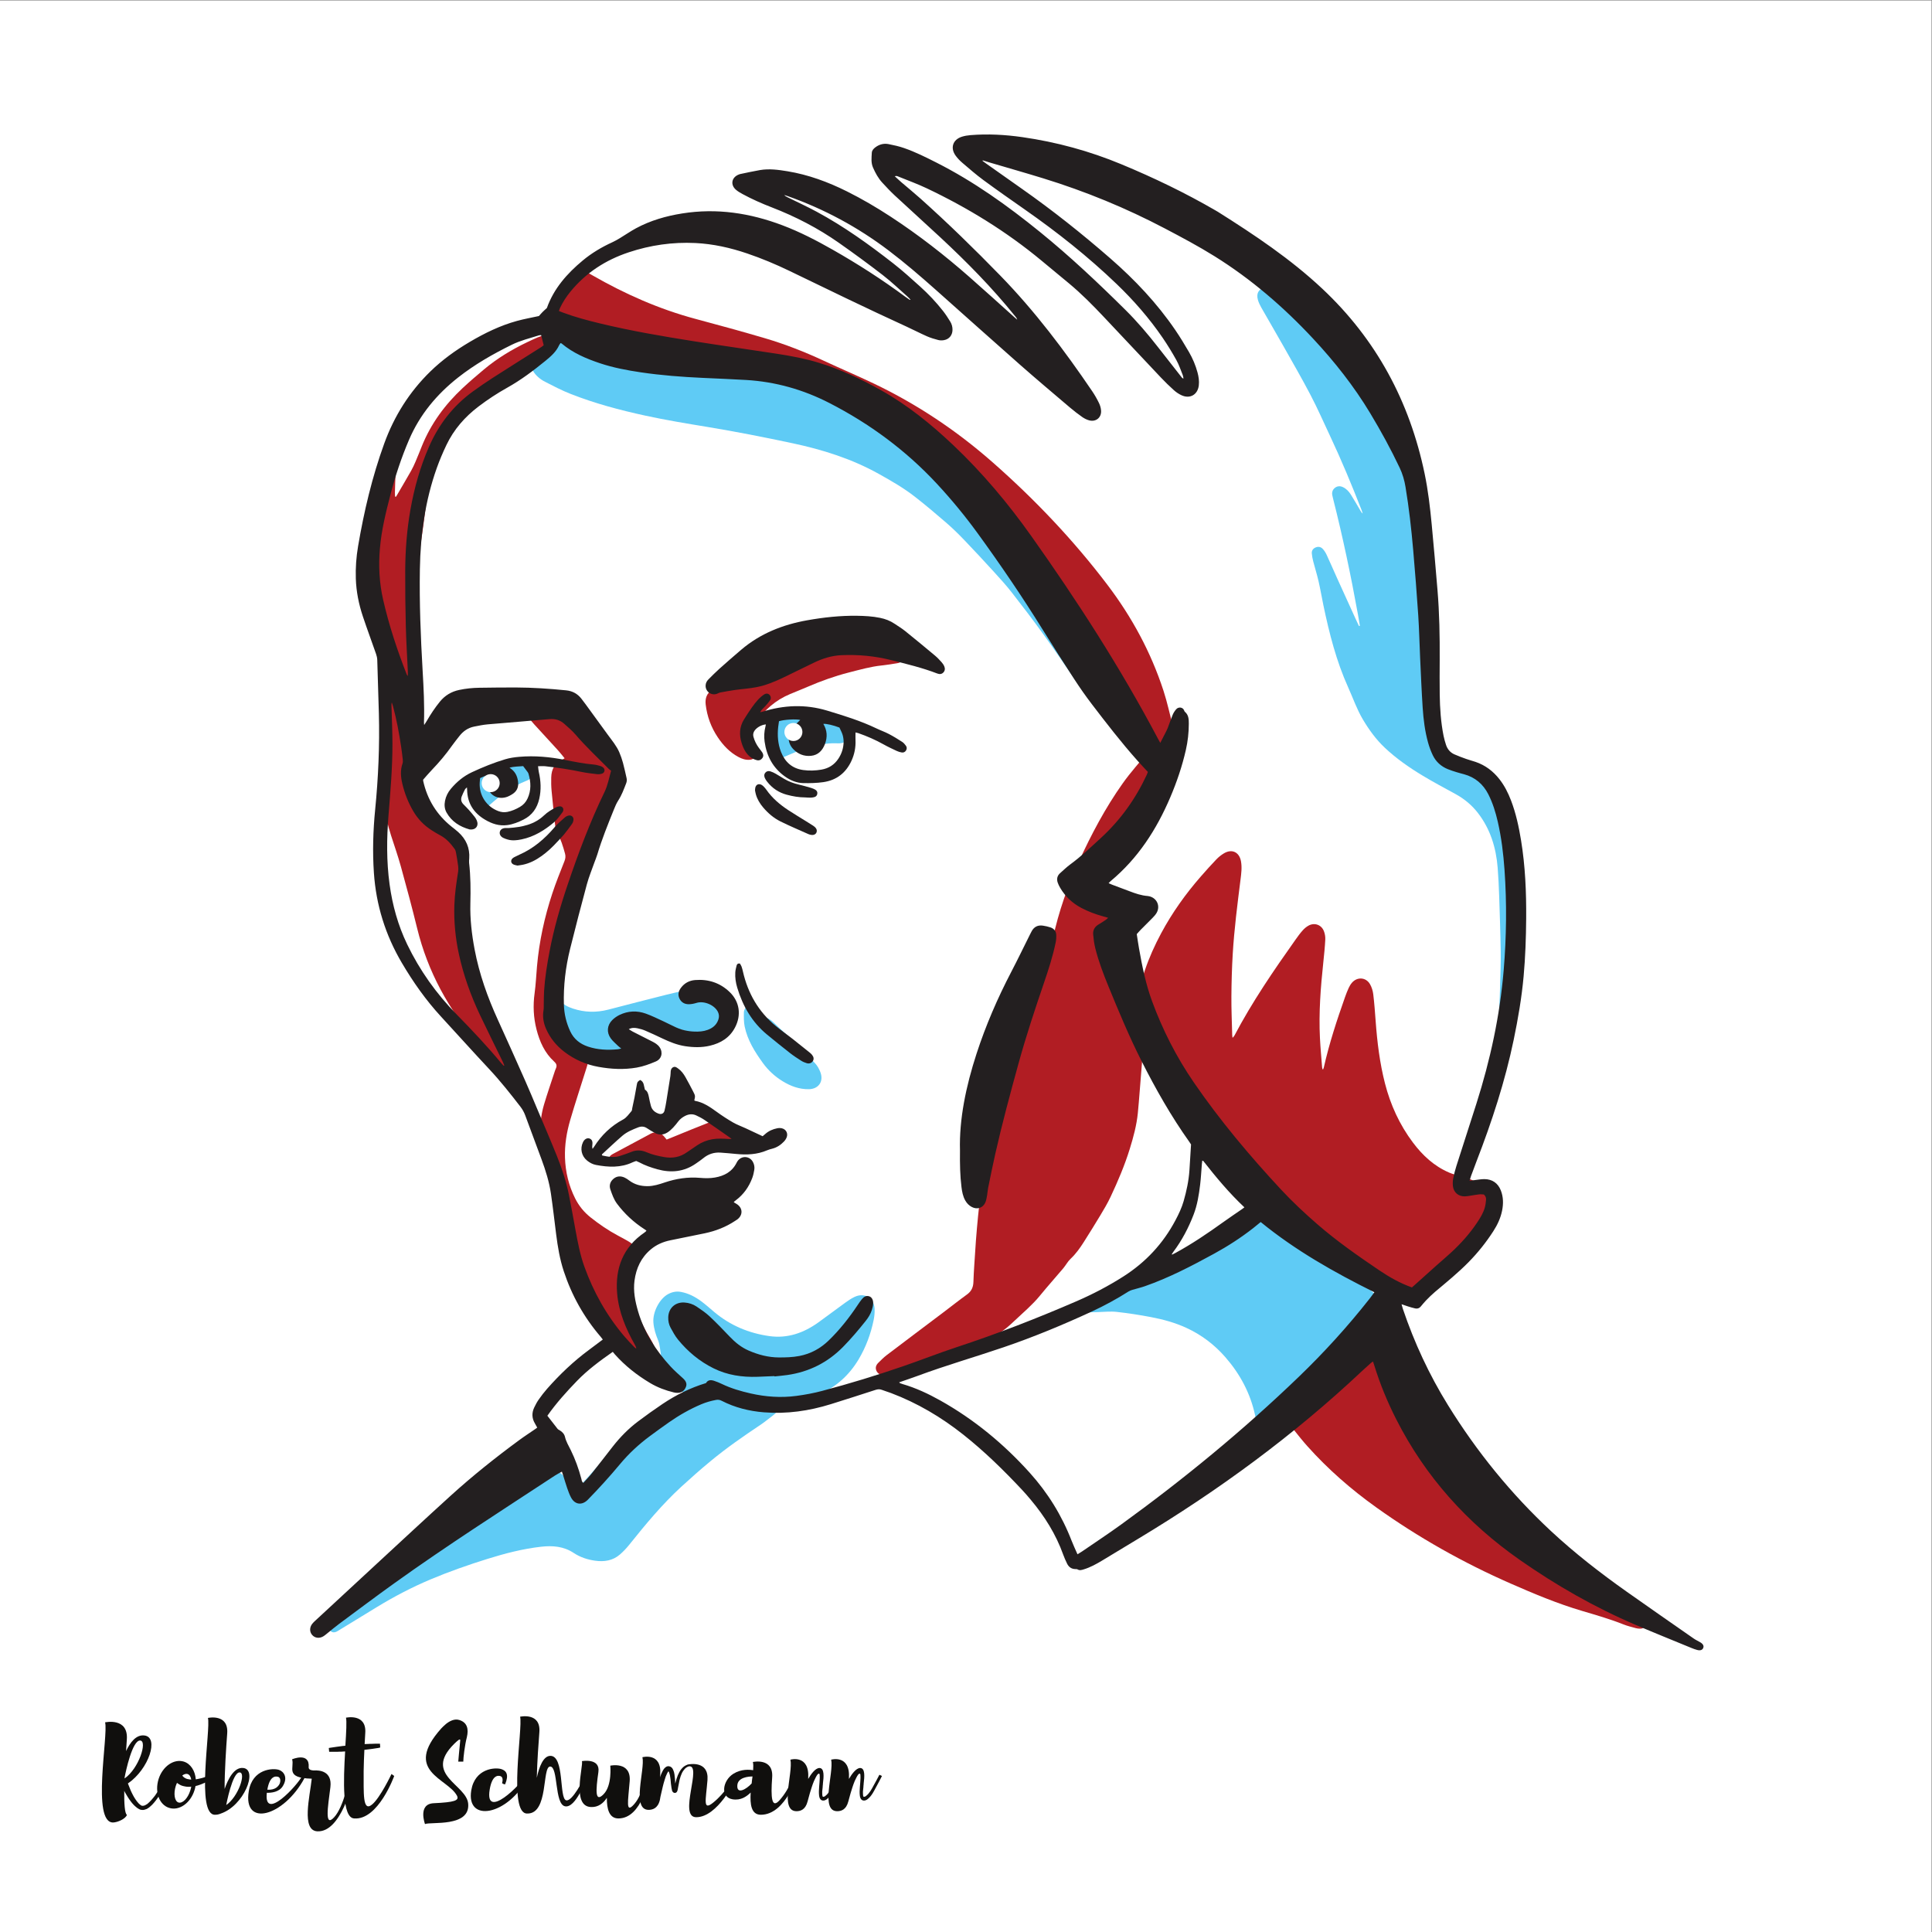 <?xml version="1.0" encoding="UTF-8" standalone="no"?>
<!-- Created with Inkscape (http://www.inkscape.org/) -->

<svg
   version="1.1"
   id="svg2"
   xml:space="preserve"
   width="4000"
   height="4000"
   viewBox="0 0 4000 4000"
   xmlns="http://www.w3.org/2000/svg"
   xmlns:svg="http://www.w3.org/2000/svg"><rect x="0" y="0" width="4000" height="4000" fill="#808080" stroke="none"/><defs
     id="defs6" /><g
     id="g8"
     transform="matrix(1.333,0,0,-1.333,0,4000)"><g
       id="g10"
       transform="scale(0.1)"><path
         d="M 30000,0 H 0 V 30000 H 30000 V 0"
         style="fill:#ffffff;fill-opacity:1;fill-rule:nonzero;stroke:none"
         id="path12" /><path
         d="m 1935.46,2398.5 c 0,-5.7 0,-9.5 0,-13.3 221.09,152.5 358.32,581.3 242.05,588.9 -121.98,7.7 -224.9,-482.2 -242.05,-575.6 z m 638.5,-99.1 c 0,0 -1.91,-3.8 -3.81,-11.4 -3.82,-7.6 -9.53,-17.2 -15.25,-30.5 -13.34,-24.8 -34.31,-61 -60.99,-104.8 -11.44,-21 -26.69,-43.9 -43.84,-68.6 -15.25,-22.9 -34.31,-47.7 -55.28,-72.5 -19.05,-22.9 -41.92,-47.6 -70.51,-70.5 -13.35,-11.4 -28.59,-21 -45.75,-30.5 -9.53,-3.8 -19.06,-7.6 -28.59,-9.5 -9.52,-3.8 -20.96,-5.7 -32.4,-5.7 -11.44,0 -22.87,1.9 -34.31,3.8 -3.81,1.9 -9.52,3.8 -15.24,5.7 l -1.91,1.9 h -1.91 l -1.9,1.9 h -1.91 l -1.9,1.9 h -1.91 l -1.91,1.9 c -5.71,1.9 -9.53,5.7 -13.34,7.6 -3.81,1.9 -7.62,5.8 -11.43,7.7 -7.63,5.7 -15.25,11.4 -20.97,17.1 -13.34,11.4 -26.68,22.9 -38.12,36.2 -11.43,13.4 -22.87,24.8 -32.4,38.1 -19.06,24.8 -38.12,51.5 -53.37,76.3 -15.24,24.8 -28.59,49.5 -41.93,70.5 -3.81,9.5 -9.53,19.1 -13.34,26.7 -1.91,-196.3 7.62,-352.6 41.93,-373.6 -22.87,-64.8 -148.67,-116.2 -213.47,-118.2 -339.26,-7.6 -72.42,1360.9 -125.79,1555.3 0,0 365.94,82 337.36,-270.6 -3.82,-51.5 -7.63,-110.6 -11.44,-175.4 62.9,135.4 158.19,259.2 285.89,242.1 230.63,-28.6 66.71,-524.2 -257.3,-745.2 9.53,-26.7 22.87,-61 40.02,-101.1 9.53,-20.9 19.07,-43.8 32.41,-68.6 11.43,-22.8 26.68,-49.5 41.92,-72.4 15.25,-24.8 34.32,-47.7 53.37,-68.6 5.72,-5.7 11.44,-9.6 17.16,-15.3 1.91,-1.9 3.81,-3.8 7.62,-5.7 1.91,-1.9 5.72,-3.8 7.63,-5.7 l 1.9,-1.9 c 1.91,0 0,0 0,0 h 1.91 v -1.9 h 1.9 1.91 v -1.9 c 1.91,0 5.72,-1.9 7.62,-1.9 3.81,-1.9 9.53,-1.9 15.25,-1.9 9.53,0 20.97,1.9 34.31,7.6 11.44,5.7 22.87,13.3 36.21,20.9 22.87,19.1 43.84,40.1 62.9,61 20.96,22.9 38.12,45.8 55.28,66.8 15.24,22.8 30.49,43.8 43.83,64.8 26.68,40 45.75,76.2 60.99,101 5.72,11.4 11.44,20.9 15.25,28.6 3.81,5.7 5.72,9.5 5.72,9.5 l 41.93,-21"
         style="fill:#100f0d;fill-opacity:1;fill-rule:nonzero;stroke:none"
         id="path14" /><path
         d="m 2831.24,2430.9 c 3.81,-7.6 9.53,-13.3 15.24,-19 9.54,-9.5 19.07,-17.2 32.41,-22.9 5.71,-3.8 13.34,-7.6 20.96,-9.5 7.63,-1.9 15.25,-5.7 24.78,-5.7 15.25,-3.8 30.5,-5.8 45.75,-5.8 -7.63,43.9 -26.69,76.3 -57.19,85.8 -24.77,7.6 -53.36,-1.9 -81.95,-22.9 z m 123.89,-234.4 c 7.62,21 11.43,40 15.25,61 -19.07,-1.9 -40.03,-3.8 -59.09,-1.9 -13.35,1.9 -26.69,1.9 -40.03,5.7 -13.34,1.9 -26.68,5.7 -40.02,9.5 -24.78,7.7 -47.65,21 -66.71,34.3 -5.72,3.9 -11.44,7.7 -15.25,11.5 -7.62,-15.3 -13.34,-32.4 -19.06,-47.7 -38.12,-121.9 -19.06,-238.2 41.93,-257.3 62.9,-19 144.86,62.9 182.98,184.9 z m 461.24,257.3 c 0,0 -9.53,-7.6 -26.68,-19 -3.82,-3.9 -9.53,-5.8 -15.25,-9.6 -5.72,-3.8 -11.44,-7.6 -17.15,-11.4 -5.72,-3.8 -13.34,-7.6 -19.06,-11.4 -7.62,-5.8 -15.25,-9.6 -22.87,-15.3 -7.63,-3.8 -17.16,-7.6 -24.78,-13.3 -7.63,-5.8 -17.16,-9.6 -26.69,-15.3 -3.81,-1.9 -9.52,-5.7 -13.34,-7.6 -3.81,-1.9 -5.72,-1.9 -7.62,-3.8 -1.91,-1.9 -5.72,-1.9 -7.63,-3.8 -5.72,-1.9 -9.52,-3.8 -15.24,-7.7 -5.72,-1.9 -9.53,-3.8 -15.25,-7.6 -20.97,-9.5 -43.84,-19 -66.71,-28.6 -22.87,-9.5 -45.74,-17.1 -70.52,-24.8 -11.44,-1.9 -20.97,-5.7 -30.5,-7.6 -3.81,-22.8 -9.53,-45.7 -17.15,-68.6 -62.9,-198.2 -238.25,-320.2 -392.63,-270.6 -154.38,47.6 -226.81,247.7 -163.92,447.9 62.9,198.2 238.25,318.3 392.64,270.6 106.73,-34.3 175.35,-144.8 184.87,-274.4 1.91,0 3.82,0 5.72,0 20.97,3.8 43.84,7.6 64.81,13.3 20.96,3.8 43.83,11.4 62.89,17.2 5.72,1.9 11.44,3.8 15.25,5.7 5.72,1.9 11.44,3.8 15.25,3.8 3.81,1.9 5.72,1.9 7.62,3.8 1.91,0 5.72,1.9 7.63,1.9 3.81,1.9 9.52,3.8 13.34,5.7 9.53,3.8 19.06,7.6 28.59,11.5 7.62,1.9 17.15,5.7 24.78,9.5 7.62,3.8 15.24,7.6 22.87,9.5 7.62,3.8 15.25,7.6 20.97,9.5 5.71,3.9 13.34,5.8 17.15,9.6 5.72,1.9 11.43,3.8 17.15,5.7 17.16,9.5 28.59,15.2 28.59,15.2 l 22.87,-40"
         style="fill:#100f0d;fill-opacity:1;fill-rule:nonzero;stroke:none"
         id="path16" /><path
         d="m 3723.21,2478.6 c -114.36,7.6 -209.66,-507 -209.66,-507 190.6,131.5 310.67,501.3 209.66,507 z m -297.33,-640.4 c -30.5,-13.4 -60.99,-17.2 -85.77,-17.2 -301.15,-7.6 -64.8,1332.3 -110.55,1503.8 0,0 324.02,72.5 299.24,-242 -15.25,-204 -41.93,-598.5 -40.03,-861.5 49.56,144.8 144.86,345 291.62,325.9 228.72,-30.5 7.62,-588.9 -354.51,-709"
         style="fill:#100f0d;fill-opacity:1;fill-rule:nonzero;stroke:none"
         id="path18" /><path
         d="m 4152.05,2209.8 c 123.89,-7.6 171.54,53.4 190.6,91.5 13.34,26.7 28.59,110.6 -45.75,112.5 -22.87,1.9 -108.64,7.6 -144.85,-204 z m 577.51,181.1 c -322.11,-600.4 -960.61,-771.9 -865.31,-202 57.18,343.1 369.75,360.2 466.96,329.7 76.24,-24.8 144.85,-118.2 60.99,-253.5 -57.18,-93.4 -179.16,-104.8 -247.78,-102.9 -51.46,-459.3 480.31,122 547.02,259.2 l 38.12,-30.5"
         style="fill:#100f0d;fill-opacity:1;fill-rule:nonzero;stroke:none"
         id="path20" /><path
         d="m 5488.1,2366.1 c -15.25,-45.7 -188.7,-819.5 -558.46,-802.4 -253.49,11.5 -116.26,543.2 -87.67,817.7 -423.13,9.5 -264.93,169.6 -304.96,301.1 0,0 276.37,118.2 257.31,-123.9 -3.81,-51.4 80.05,-49.5 81.95,-49.5 81.96,5.7 285.9,-7.6 255.41,-259.2 -40.03,-312.6 -93.39,-630.9 57.18,-468.9 150.57,160.1 238.24,613.7 238.24,613.7 0,0 76.24,17.2 61,-28.6"
         style="fill:#100f0d;fill-opacity:1;fill-rule:nonzero;stroke:none"
         id="path22" /><path
         d="m 6122.78,2423.3 c 0,0 -247.78,-688 -621.35,-659.5 -188.69,7.7 -167.73,585.2 -141.04,1040.7 -22.88,-1.9 -43.84,-1.9 -62.9,-3.8 -20.97,0 -41.93,0 -60.99,-1.9 -38.12,0 -68.61,0 -89.58,0 -11.44,0 -20.97,0 -26.69,0 -5.71,0 -7.62,0 -7.62,0 l -5.72,59.1 c 0,0 3.81,0 9.53,1.9 5.72,0 13.35,1.9 24.78,3.8 20.97,3.8 51.46,7.6 89.58,13.3 17.15,1.9 38.12,5.8 59.09,7.7 20.96,3.8 43.83,5.7 66.71,7.6 3.81,1.9 5.71,1.9 7.62,1.9 13.34,209.6 22.87,381.2 9.53,434.6 0,0 324.01,72.4 299.24,-242.1 -1.91,-45.8 -5.72,-104.8 -9.53,-167.7 17.15,0 36.21,1.9 53.37,1.9 20.96,1.9 40.02,1.9 59.08,1.9 19.06,0 36.21,1.9 51.46,1.9 15.25,0 28.59,0 40.03,0 20.96,0 34.3,0 34.3,0 l 3.82,-59.1 c 0,0 -11.44,-3.8 -32.4,-7.6 -11.44,-1.9 -24.78,-3.8 -40.03,-5.7 -15.25,-1.9 -32.4,-5.8 -49.55,-7.7 -19.07,-1.9 -40.03,-5.7 -61,-7.6 -19.06,-1.9 -41.93,-5.7 -62.9,-7.6 -5.71,-102.9 -9.52,-219.2 -11.43,-331.7 1.91,-333.5 -19.06,-640.4 129.61,-518.4 125.79,101 303.04,474.6 303.04,474.6 l 41.94,-30.5"
         style="fill:#100f0d;fill-opacity:1;fill-rule:nonzero;stroke:none"
         id="path24" /><path
         d="m 6601.1,1676.2 c 0,0 -116.27,310.6 133.42,324 327.82,15.2 402.15,41.9 362.13,118.2 -144.85,270.6 -840.53,375.4 -243.96,1042.5 15.24,15.3 41.93,43.9 74.33,70.5 55.27,43.9 131.51,85.8 207.75,61 121.98,-38.1 146.76,-139.1 116.27,-266.8 -32.41,-125.8 -55.28,-318.3 -55.28,-379.3 h -78.14 c 0,0 17.15,200.1 30.49,327.8 3.81,42 -43.83,-3.8 -97.2,-55.2 -478.4,-478.4 198.22,-629 221.09,-928.2 30.5,-367.9 -587.04,-274.5 -670.9,-314.5"
         style="fill:#100f0d;fill-opacity:1;fill-rule:nonzero;stroke:none"
         id="path26" /><path
         d="m 7845.66,2293.7 c -30.49,0 -47.64,19.1 -47.64,19.1 0,0 38.12,108.6 -47.65,112.4 -20.97,1.9 -108.65,7.6 -144.86,-215.4 -78.14,-480.3 489.84,82 560.36,223 l 38.12,-30.4 c -322.11,-602.3 -968.24,-707.2 -884.38,-202.1 57.19,341.2 369.77,360.2 466.97,329.7 76.24,-24.7 121.98,-81.9 59.08,-236.3"
         style="fill:#100f0d;fill-opacity:1;fill-rule:nonzero;stroke:none"
         id="path28" /><path
         d="m 9105.48,2377.6 c 0,0 -162.01,-459.4 -329.74,-425.1 -165.82,34.3 -102.92,617.6 -230.62,617.6 -129.61,0 -20.96,-737.6 -356.42,-730 -301.14,-7.6 -64.8,1332.3 -110.55,1503.8 0,0 324.02,72.4 299.24,-240.2 -13.34,-169.6 -34.3,-465 -40.02,-709 36.21,169.7 101.01,341.2 211.56,341.2 221.09,0 133.42,-659.5 243.97,-690 97.2,-26.7 276.36,343.1 276.36,343.1 l 36.22,-11.4"
         style="fill:#100f0d;fill-opacity:1;fill-rule:nonzero;stroke:none"
         id="path30" /><path
         d="m 10092.7,2440.5 c -13.3,-47.7 -118.15,-676.7 -487.91,-676.7 -142.94,0 -181.06,146.8 -179.16,320.3 -55.27,-85.8 -135.32,-148.7 -247.77,-143 -303.06,11.4 -116.27,632.8 -139.14,712.8 0,0 287.8,53.4 255.4,-169.6 -41.93,-291.6 -53.37,-482.2 81.95,-343.1 133.42,137.3 102.93,442.2 102.93,442.2 0,0 325.92,72.4 301.14,-242 -24.77,-314.5 -68.61,-516.6 74.34,-350.7 142.94,167.7 175.32,474.5 175.32,474.5 0,0 76.3,21 62.9,-24.7"
         style="fill:#100f0d;fill-opacity:1;fill-rule:nonzero;stroke:none"
         id="path32" /><path
         d="m 10380.5,2497.6 c 0,2 0,2 0,2 -1.9,0 0,0 0,-2 z m 1040.6,-135.3 c 0,0 -272.5,-579.4 -608,-579.4 -285.9,0 106.8,834.8 -120,789.1 -1.9,0 -1.9,-1.9 -1.9,-1.9 -17.2,-5.7 -36.3,-17.2 -53.4,-34.3 -17.2,-19.1 -34.3,-42 -47.7,-70.6 -13.3,-28.5 -24.7,-62.8 -34.3,-99.1 -7.6,-36.2 -15.2,-74.3 -22.8,-116.2 -2,-11.5 -3.9,-21 -5.8,-32.4 -1.9,-5.7 -1.9,-11.5 -3.8,-17.2 -1.9,-3.8 -3.8,-7.6 -3.8,-11.4 -1.9,-3.8 -3.8,-7.6 -7.6,-13.4 -1.9,-1.9 -5.7,-5.7 -9.5,-9.5 -3.9,-1.9 -5.8,-1.9 -9.6,-3.8 -1.9,0 -3.8,-1.9 -7.6,-1.9 0,0 -1.9,0 -3.8,0 -7.6,0 -15.2,1.9 -21,5.7 -3.8,1.9 -7.6,5.7 -9.5,7.6 -5.7,7.7 -7.6,11.5 -9.5,15.3 -1.9,3.8 -3.8,7.6 -3.8,11.4 -3.9,13.4 -5.8,24.8 -7.7,36.2 -3.8,22.9 -5.7,45.8 -9.5,68.6 -1.9,22.9 -3.8,43.9 -5.7,66.8 -3.8,20.9 -5.7,41.9 -9.5,62.9 -5.8,19 -9.6,40 -17.2,53.3 -1.9,3.8 -3.8,5.7 -5.7,7.6 -1.9,-1.9 -3.8,-3.8 -5.7,-5.7 -3.8,-7.6 -9.6,-15.2 -13.4,-22.8 -7.6,-15.3 -15.2,-34.4 -22.8,-51.5 -5.8,-17.2 -11.5,-36.2 -17.2,-53.4 -11.4,-36.2 -21,-70.5 -28.6,-102.9 -15.2,-62.9 -26.7,-118.2 -36.2,-156.3 -3.8,-24.8 -7.6,-43.8 -9.5,-53.4 -32.4,-133.4 -116.3,-150.5 -169.7,-152.4 -278.24,-7.7 -57.1,628.9 -100.98,817.6 0,0 299.28,80.1 276.38,-263 0,-17.1 -1.9,-34.3 -3.8,-49.5 5.7,13.3 9.5,26.6 15.2,41.9 7.6,19 17.2,40 28.6,61 5.7,9.5 11.4,20.9 21,32.4 3.8,5.7 9.5,9.5 15.2,15.2 5.7,5.7 13.4,11.5 24.8,17.2 3.8,1.9 11.4,3.8 17.2,3.8 1.9,0 3.8,0 5.7,1.9 h 1.9 1.9 l 3.8,-1.9 c 1.9,0 3.8,0 5.7,0 11.4,-1.9 22.9,-5.7 30.5,-11.4 9.5,-7.7 15.3,-13.4 21,-21 3.8,-7.6 7.6,-13.4 11.4,-21 5.7,-13.3 9.5,-24.8 13.4,-36.2 3.8,-13.3 5.7,-24.8 7.6,-36.2 3.8,-24.8 5.7,-47.7 7.6,-70.5 1.9,-22.9 3.8,-45.8 3.8,-66.7 0,-1.9 0,-3.8 0,-5.8 7.6,26.7 13.4,51.5 21,74.4 11.4,38.1 26.7,74.3 43.8,104.8 17.2,32.4 38.1,57.2 61,78.2 22.9,19 45.8,30.4 66.7,38.1 1.9,0 7.6,1.9 9.5,1.9 21,3.8 322.2,61 299.3,-242.1 -24.8,-314.5 -78.2,-487.9 93.4,-346.9 175.3,143 303,356.5 303,356.5 l 36.2,-7.7"
         style="fill:#100f0d;fill-opacity:1;fill-rule:nonzero;stroke:none"
         id="path34" /><path
         d="m 11674.6,2307.1 c 3.8,38.1 7.6,74.3 13.3,108.6 -57.2,0 -232.5,-11.4 -236.3,-143 -5.7,-139.1 139.1,-57.1 223,34.4 z m 720.4,152.4 c 0,0 -186.7,-638.5 -577.5,-638.5 -150.5,0 -169.6,162 -158.2,345 -64.8,-62.9 -152.4,-125.8 -282.1,-104.8 -196.3,34.3 -152.4,293.5 13.4,396.4 122,76.3 249.7,64.8 306.9,55.3 3.8,51.5 3.8,97.2 -3.9,127.7 0,0 324.1,72.4 299.3,-242.1 -22.9,-314.4 -7.6,-487.9 114.3,-352.6 173.5,194.4 224.9,413.6 224.9,413.6 h 62.9"
         style="fill:#100f0d;fill-opacity:1;fill-rule:nonzero;stroke:none"
         id="path36" /><path
         d="m 13065.9,2423.3 c 0,0 -83.9,-163.9 -118.2,-223 -15.2,-28.6 -34.3,-61 -59.1,-91.5 -13.3,-15.2 -26.6,-30.5 -43.8,-43.8 -3.8,-3.8 -9.5,-5.7 -13.3,-9.5 -5.8,-1.9 -9.6,-5.8 -15.3,-7.7 -3.8,0 -5.7,-1.9 -9.5,-3.8 h -5.7 c 0,-1.9 -1.9,-1.9 -1.9,-1.9 h -7.7 c 1.9,0 -1.9,0 -1.9,0 h -1.9 -1.9 c -1.9,0 -3.8,0 -5.7,0 -7.6,0 -15.2,1.9 -22.9,7.6 -7.6,3.9 -15.2,11.5 -19,19.1 -9.6,13.3 -11.5,28.6 -15.3,41.9 -3.8,26.7 -3.8,51.5 -3.8,74.4 1.9,47.6 5.7,93.4 9.5,139.1 1.9,22.9 3.8,45.8 3.8,66.7 0,21 0,41.9 -1.9,57.2 -1.9,7.6 -5.7,9.5 -9.5,11.4 -3.8,1.9 -11.4,-1.9 -15.2,-5.7 -3.8,-3.8 -7.7,-7.6 -11.5,-11.4 -9.5,-13.4 -19,-30.5 -26.7,-45.8 -9.5,-17.1 -17.1,-34.3 -24.7,-51.4 -13.4,-34.3 -26.7,-66.7 -36.2,-99.1 -21,-62.9 -36.3,-118.2 -45.8,-154.4 -5.7,-19.1 -17.1,-62.9 -17.1,-62.9 -34.3,-133.4 -114.4,-150.6 -165.9,-152.5 -278.2,-9.5 -57.1,592.8 -101,800.5 0,0 299.3,85.8 276.4,-289.7 0,-3.8 0,-7.6 0,-9.5 38.1,66.7 110.5,171.5 175.3,169.6 80.1,-1.9 64.8,-144.8 53.4,-238.2 0,-13.4 -1.9,-28.6 -3.8,-42 0,-3.8 0,-7.6 0,-11.4 -3.8,-24.8 -5.7,-49.6 -7.6,-72.4 0,-21 0,-43.9 1.9,-61 1.9,-7.6 3.8,-15.3 5.7,-19.1 1.9,-1.9 1.9,-1.9 1.9,-1.9 1.9,0 1.9,-1.9 3.8,-1.9 0,0 0,0 1.9,0 l 5.7,1.9 c 1.9,0 3.8,0 3.8,0 h 1.9 c 0,1.9 2,1.9 3.9,1.9 1.9,1.9 5.7,1.9 9.5,3.8 1.9,1.9 5.7,3.8 9.5,7.7 11.5,7.6 22.9,20.9 34.3,32.4 22.9,26.6 42,55.2 57.2,83.8 32.4,55.3 114.4,211.6 114.4,211.6 l 40,-19.1"
         style="fill:#100f0d;fill-opacity:1;fill-rule:nonzero;stroke:none"
         id="path38" /><path
         d="m 13698.6,2423.3 c 0,0 -83.8,-163.9 -118.1,-223 -15.3,-28.6 -34.3,-61 -59.1,-91.5 -13.4,-15.2 -26.7,-30.5 -43.9,-43.8 -3.8,-3.8 -9.5,-5.7 -13.3,-9.5 -5.7,-1.9 -9.5,-5.8 -15.2,-7.7 -3.9,0 -5.8,-1.9 -9.6,-3.8 h -5.7 c 0,-1.9 -1.9,-1.9 -1.9,-1.9 h -7.6 c 1.9,0 -1.9,0 -1.9,0 h -1.9 -1.9 c -1.9,0 -3.9,0 -5.8,0 -7.6,0 -15.2,1.9 -22.8,7.6 -7.7,3.9 -15.3,11.5 -19.1,19.1 -9.5,13.3 -11.4,28.6 -15.2,41.9 -3.9,26.7 -3.9,51.5 -3.9,74.4 2,47.6 5.8,93.4 9.6,139.1 1.9,22.9 3.8,45.8 3.8,66.7 0,21 0,41.9 -1.9,57.2 -1.9,7.6 -5.7,9.5 -9.5,11.4 -3.9,1.9 -11.5,-1.9 -15.3,-5.7 -3.8,-3.8 -7.6,-7.6 -11.4,-11.4 -9.6,-13.4 -19.1,-30.5 -26.7,-45.8 -9.5,-17.1 -17.2,-34.3 -24.8,-51.4 -13.3,-34.3 -26.7,-66.7 -36.2,-99.1 -21,-62.9 -36.2,-118.2 -45.7,-154.4 -5.8,-19.1 -17.2,-62.9 -17.2,-62.9 -34.3,-133.4 -114.4,-150.6 -165.8,-152.5 -278.3,-9.5 -57.2,592.8 -101,800.5 0,0 299.2,85.8 276.3,-289.7 0,-3.8 0,-7.6 0,-9.5 38.1,66.7 110.6,171.5 175.4,169.6 80,-1.9 64.8,-144.8 53.3,-238.2 0,-13.4 -1.9,-28.6 -3.8,-42 0,-3.8 0,-7.6 0,-11.4 -3.8,-24.8 -5.7,-49.6 -7.6,-72.4 0,-21 0,-43.9 1.9,-61 1.9,-7.6 3.8,-15.3 5.7,-19.1 1.9,-1.9 1.9,-1.9 1.9,-1.9 1.9,0 1.9,-1.9 3.9,-1.9 0,0 0,0 1.9,0 l 5.7,1.9 c 1.9,0 3.8,0 3.8,0 h 1.9 c 0,1.9 1.9,1.9 3.8,1.9 1.9,1.9 5.7,1.9 9.5,3.8 1.9,1.9 5.8,3.8 9.6,7.7 11.4,7.6 22.8,20.9 34.3,32.4 22.8,26.6 41.9,55.2 57.2,83.8 32.4,55.3 114.3,211.6 114.3,211.6 l 40,-19.1"
         style="fill:#100f0d;fill-opacity:1;fill-rule:nonzero;stroke:none"
         id="path40" /><path
         d="m 21231.6,10353.3 c 175.1,-136.3 357.2,-256 572.7,-322.1 145.6,-44.6 279.9,-47.2 404,50.4 58.3,45.7 117.6,91.1 170.4,142.8 197.6,193.8 393.1,389.8 588.8,585.6 84.5,84.7 149.8,183 198.3,292.2 73,164.4 47.1,316.9 -57.6,459 -28.1,38.3 -64.7,71.9 -110.8,78.2 -83.2,11.3 -155,51 -231.6,78.6 -20.6,7.5 -43.2,9.1 -64.2,15.5 -65,19.7 -132,35 -194.1,61.7 -233.2,100 -412.7,267 -562.9,467.4 -207.3,276.6 -348.2,584.7 -433.8,919 -80.9,316.1 -120.2,638.2 -144.2,962.7 -10.4,140 -20.3,280.2 -37.3,419.4 -6.7,54.3 -23.8,111.3 -51.1,158.5 -62.4,107.6 -197.8,116.3 -279.6,22.3 -20.7,-23.8 -37.4,-52.3 -50.8,-81.1 -21.1,-45.4 -39.4,-92.3 -56,-139.5 -126.9,-359.4 -246.2,-721.2 -330,-1093.6 -2.9,-12.5 -9,-24.3 -13.5,-36.4 -9.9,12.2 -12.8,23.2 -13.6,34.3 -11.6,152 -26,303.9 -33.6,456 -19.9,396 10.9,789.8 53,1183.1 12.3,115.6 23.9,231.5 29.9,347.5 2.3,42.7 -5.7,89 -21,129.1 -37.7,99.4 -144.2,138.3 -237.7,87.9 -34.5,-18.6 -66.3,-45.8 -92.5,-75.2 -40,-44.7 -75.5,-93.6 -110.3,-142.7 -341.1,-481.3 -674.4,-967.7 -949.7,-1491 -5.6,-10.8 -15.8,-19.2 -29.1,-35 -2.7,21.2 -5.2,32.9 -5.4,44.5 -4.8,198.5 -13.9,397 -12.5,595.5 1.5,220.5 7.5,441.3 20.7,661.4 23.1,386.6 72.6,770.6 120.8,1154.7 12,95.2 25,191.3 7.1,287.7 -26.4,141.6 -140.7,195.8 -264.6,121.7 -42.5,-25.4 -82.7,-57.5 -117.1,-93.3 -81.8,-85.4 -160.8,-173.6 -238.7,-262.7 -238.7,-272.6 -448.1,-566.1 -619.4,-885.7 -199.6,-372.6 -343.7,-763.8 -389.8,-1187 -0.8,-7.2 -5,-14 -11.8,-32.5 -13.7,28.8 -23.5,47.6 -31.8,67 -165.9,383.7 -254.7,784.8 -267.3,1202.4 -4.9,164.4 -5.8,328.9 -8.7,493.4 -0.4,21.6 -2.1,43.2 -3.3,65.8 -84.5,11.5 -143.7,60.9 -199.3,112.9 -80.1,74.8 -70.1,198.6 20.5,253.5 59,35.7 122.7,63.9 192,99.5 2.7,13.1 7.7,36.5 12.5,59.9 41.3,202 71,406.9 155.2,598 7.8,17.5 14.7,42.1 8.3,57.7 -14.1,34.3 2.1,57.1 17.7,82.6 122.5,200.1 245.8,399.7 366.8,600.7 45.5,75.5 87.7,153.2 127.5,231.7 24.5,48.4 18,61.8 -27,94.7 3.3,6.7 6.7,13.7 10.2,20.7 19.3,39.4 18.6,62.6 -2.5,82.1 -23.2,21.3 -53,21.3 -87.4,-5.2 -25.3,-19.5 -49.8,-41.2 -70,-65.7 -137.8,-167.1 -284.3,-328.2 -409.2,-504.4 -268.5,-379 -485.5,-788.4 -678.8,-1210.3 -176,-383.9 -315.1,-780.5 -404.4,-1194 -8.4,-39 -17.8,-78.6 -33.2,-115.2 -208.8,-495.6 -392.3,-1000.4 -556.5,-1512.3 -201.1,-627.1 -361.6,-1264.4 -471,-1913.9 -86.1,-510.8 -131.1,-1026.2 -161.4,-1543 -5,-84 -10.7,-168.1 -12.9,-252.3 -2.1,-81.2 -29.1,-145.4 -97.6,-195.1 -125,-90.5 -246.1,-186.5 -369.4,-279.6 -293,-221.1 -586.7,-441.1 -878.9,-663.2 -47.6,-36.2 -90.3,-79.4 -132.9,-121.7 -33.4,-33.3 -48.4,-74.9 -28,-121 21.1,-47.6 63.2,-68.2 112.1,-66.2 43.6,1.8 88,8.9 129.8,21.1 161.5,47.3 323.7,93.2 482.8,147.7 341.2,117 680.8,238.9 1020.8,359.4 16.5,5.9 32.2,15.9 46,26.9 37.6,29.9 70.8,66.5 111.4,91.1 91.8,55.8 170.5,127.4 247.3,200.3 132.1,125.2 272.5,241.9 388.5,384 117.9,144.4 242.6,283.2 362.8,425.8 40,47.4 69.2,105.1 113.7,147.2 81.3,76.7 145.3,165.5 204.3,258.7 86.7,137.2 173.1,274.7 256.5,413.9 56.6,94.5 113.6,189.6 160.4,289.1 114.3,243 219.5,489.9 299,747.2 56.3,182.4 106.2,365.7 125.2,556.1 11,109.6 19.1,219.6 28.1,329.4 17.9,219.7 36.1,439.5 52.9,659.3 4,52.5 20,97.6 60.8,132.5 8.7,7.4 15.7,16.7 23.2,24.8 -31.3,65.9 -61.3,128.9 -92.2,194.1 73.2,38.1 44.1,116.9 76.8,178.5 9.1,-24.9 15.5,-43.4 22.7,-61.5 35.3,-89.5 70,-179.3 106.9,-268.2 7.2,-17.4 19.8,-36.8 35.5,-45.9 68.8,-39.8 91.8,-100.9 94.4,-176.3 0.9,-26.6 9.1,-55.8 22.8,-78.6 45.5,-75.5 91.9,-150.9 143.5,-222.3 203.6,-281.7 424.9,-548.7 670.9,-794.7 62.7,-62.7 124.2,-124.4 147.3,-214.5 6.3,-24.7 20.1,-48.6 35,-69.6 66.9,-94.9 130.5,-192.9 204.4,-282.2 349.6,-422.6 751.1,-789.8 1193.9,-1113.4 247.7,-181 489.8,-369.9 731.9,-558.3"
         style="fill:#b11d23;fill-opacity:1;fill-rule:nonzero;stroke:none"
         id="path42" /><path
         d="m 8842.54,24972.5 c 66.44,-22.3 133.88,-41.8 201.4,-60.7 202.63,-56.7 408.1,-104.6 607.8,-170.2 585.36,-192.2 1183.06,-322.6 1796.26,-382 419.8,-40.6 824.3,-143.9 1220.3,-286.4 368.9,-132.8 721.4,-301.6 1068.7,-481.2 142.2,-73.4 281.6,-155 412.5,-246.8 388.3,-272.2 731.9,-593.3 1022.4,-969.3 96.9,-125.4 190.8,-253.1 284.1,-381.1 374.8,-514.1 720.5,-1047.7 1063,-1583.6 273.5,-427.8 560.5,-846 884.1,-1238.3 167.2,-202.7 329.1,-409.8 497,-611.8 43,-51.7 97.5,-95.2 151.7,-135.9 47.1,-35.5 96.4,-30.9 133.4,0.4 34.5,29 44.1,74 25.6,126.7 -7.8,22.4 -17.9,44.1 -27.7,67.9 39.5,25.3 46.6,60.2 35.9,101 -48.8,186.1 -88.4,375.2 -147.9,557.9 -195.1,598.5 -491.3,1144.9 -871.6,1645.9 -528.3,695.9 -1127,1325.7 -1782.9,1902.5 -559.4,492.1 -1172.8,901.5 -1844.6,1222.7 -256.8,122.7 -519,234.1 -777.1,354.1 -295.1,137.3 -597.4,256.3 -909.2,348.3 -359.5,106.2 -721.3,204.8 -1083.4,301.8 -565.7,151.6 -1095.52,386.5 -1602.06,677.3 -26.07,15 -52.01,30.3 -78.87,43.7 -29.4,14.7 -61.4,24.7 -91.5,5.2 -31.97,-20.8 -18.03,-53.3 -11.36,-86.3 -12.72,-1.6 -18.57,-3.1 -24.4,-3 -153.57,1.4 -271.1,-70.4 -355.64,-191.2 -89.37,-127.7 -91.33,-296.5 41.32,-427.8 46.49,-46 101.3,-79.2 162.75,-99.8"
         style="fill:#b11d23;fill-opacity:1;fill-rule:nonzero;stroke:none"
         id="path44" /><path
         d="m 25536.2,4875.8 c -13.1,11.8 -29.3,21 -45.5,28.5 -211.3,97.2 -422.4,194.7 -634.4,290.4 -338.9,152.9 -665.4,327.9 -972.5,538.2 -232.2,159.1 -451,334.1 -648.1,535.9 -292,298.9 -556.9,620.7 -818.2,946.3 -408.7,509.6 -700.6,1082.3 -934.3,1687.9 -10,26.2 -20.5,52.6 -34.9,76.4 -43.5,72 -120.6,105.2 -201.6,82.9 -38,-10.4 -76,-27.5 -108.4,-49.8 -49.2,-34 -94.6,-74.1 -139.8,-113.6 -98.3,-85.6 -193.1,-175.2 -293.4,-258.2 -201,-166.5 -405.1,-329.3 -549.1,-552.2 -1,-1.6 -3.1,-2.5 -10.6,-8.1 -9.6,4 -19.1,6.9 -27.6,11.5 -66.1,35 -140.1,-12 -123.8,-100.5 5.3,-29 16,-58.4 30.6,-84 22.6,-40 48.1,-79 76.7,-114.9 66.2,-83.1 132.5,-166.4 203.3,-245.6 320.9,-359.1 682.1,-674.1 1073.2,-953.3 653.2,-466.5 1349.7,-858.7 2084.9,-1181.2 363.5,-159.5 729.7,-313 1111.2,-425.8 215.3,-63.7 431,-125.4 640,-208.7 63.1,-25.2 129.9,-41.2 195.6,-59.1 22.8,-6.3 47.6,-8.6 71.2,-7.6 39.8,1.6 68.4,23.4 81.9,60.6 14.3,39.5 5,75.8 -26.4,104"
         style="fill:#b11d23;fill-opacity:1;fill-rule:nonzero;stroke:none"
         id="path46" /><path
         d="m 10203.2,8998.5 c -32.5,71 -59.1,145.9 -99.9,211.8 -155.63,251.5 -255.8,525.7 -343.15,805.9 -10.59,34 -12.19,66.7 -1.02,100.2 22.8,68.4 45.95,136.8 68.45,205.3 16.87,51.3 36.77,102.1 48.57,154.7 24.73,110.1 -9.12,186.9 -105.45,244.6 -56.72,34 -115.35,64.9 -173.75,95.9 -151.02,80.4 -291.22,176.8 -425.01,283.1 -100.6,80 -179.68,176.8 -237.46,291.5 -100.93,200.4 -152.14,413.3 -159.2,636.8 -6.27,198.3 25.91,392.8 80.94,581.9 77.86,267.4 166.16,531.8 249.18,797.8 22.67,72.6 43.86,145.8 62.88,219.5 8.02,31 -2.13,60.4 -30.89,78.6 -28.61,18.2 -58.42,13.9 -84.72,-4.6 -17.77,-12.5 -32.8,-29.1 -48.05,-44.9 -12.08,-12.5 -22.61,-26.5 -32.74,-38.5 -34.08,38.4 -61.2,79.3 -97.81,108.3 -162.47,128.6 -240.11,304.5 -274.85,500.1 -35.17,198 -40.18,399.4 -22.66,599.8 45.54,521.1 168.53,1024 364.5,1508.9 6.64,16.5 12.82,36.9 25.82,46.3 46.74,34 66.88,83.9 88.22,133.7 70.31,164 139.96,328.2 210.99,491.9 95.78,220.7 192.24,441.1 289.11,661.3 74.59,169.6 52.55,328.6 -50.67,478.9 -68.23,99.4 -139.17,197 -230.94,276.3 -100.09,86.4 -200.34,173.1 -305.56,253 -115.18,87.5 -238.88,162.5 -378.3,206.8 -65.17,20.7 -131.96,46.1 -181.25,-30.3 -25.39,17.6 -46.27,33.1 -68.16,47.1 -48.09,30.6 -81.32,32.6 -103.85,7.4 -21.33,-23.8 -15.21,-57.7 19.68,-102.8 12.24,-15.9 25.75,-30.8 39.29,-45.6 123.29,-134.5 247.14,-268.6 369.84,-403.7 34.79,-38.3 66.36,-79.6 104.03,-125.1 -15.18,-9.3 -21.46,-14.4 -28.62,-17.5 -124.19,-52.6 -176.06,-152.3 -179.16,-281.1 -1.65,-68 -0.89,-136.5 5.36,-204.2 17.15,-185.7 36.92,-371.1 57.85,-556.4 3.5,-31.1 13.3,-63.4 28.17,-90.9 56.89,-105 91.84,-217.5 123.17,-331.8 11.13,-40.6 6.52,-76.5 -9.05,-116.1 -65.27,-165.9 -132.46,-331.5 -188.4,-500.8 -121.86,-368.6 -203.97,-746.3 -238.22,-1133.7 -12.36,-139.8 -18.13,-280.5 -37.3,-419.3 -26.21,-189.9 -17.13,-376.7 30.17,-561.1 48.51,-189.1 126.95,-364.6 274.39,-498.8 38.82,-35.4 45.09,-65.6 25.15,-109 -9.17,-20 -15.92,-41.1 -22.76,-62.1 -54.12,-165.7 -111.35,-330.5 -160.95,-497.6 -44.16,-148.7 -60.57,-302.5 -61.14,-457.8 -0.1,-28.3 4.84,-53 21.54,-78.8 35.76,-55.1 72.67,-111.5 95.92,-172.4 70.25,-183.9 119.94,-374.1 140.78,-570.4 14.8,-139.4 24.31,-279.4 34.4,-419.2 4.38,-60.7 17.46,-117.8 40.99,-174.4 29.97,-71.9 59.7,-145.2 77.84,-220.7 125.66,-523.2 358.71,-993.9 684.36,-1420.4 68.15,-89.3 133,-181.1 202.22,-269.4 56.36,-72 97.62,-78.1 176.36,-35 2.93,1.6 7.52,0.2 13.63,0.2 31.34,-37.1 62.48,-76.4 96.16,-113.3 22.84,-25 47.03,-49.9 74.53,-69.3 39.2,-27.5 83.6,-30.2 124.1,-2.1 40.4,28 52.4,69.2 42.1,116.8 -2.5,11.7 -4.8,23.9 -9.7,34.7"
         style="fill:#b11d23;fill-opacity:1;fill-rule:nonzero;stroke:none"
         id="path48" /><path
         d="m 7905.33,13466.4 c -59.56,142.4 -121,283.9 -181.3,426 -249.45,587.5 -452.86,1187.6 -494.5,1831.2 -13.97,216.1 -27.13,432.2 -41.41,648.2 -6.07,91.9 -12.82,183.8 -21.51,275.5 -11.02,116.2 -52.16,222.4 -118.57,317.8 -44.6,64.1 -92.03,126.4 -141.44,186.8 -58.35,71.4 -123.14,137.6 -179.66,210.4 -51.47,66.2 -100.2,135.5 -142.11,208 -121.89,211 -191.39,440.9 -226.7,680.7 -25.74,174.8 -54.75,348.5 -108.65,517.2 -17.06,53.4 -32.9,107.1 -70.97,151.3 -9.37,10.8 -11.46,29 -14.15,44.3 -5.22,29.6 -6.58,60 -13.13,89.2 -5.63,25.1 -12.82,51.1 -25.42,73.3 -21.89,38.4 -57.11,38.2 -79.01,-0.5 -12.53,-22.2 -19.76,-48.1 -25.46,-73.3 -72.2,-318.3 -94.84,-641.9 -100.74,-967.1 -3.44,-359.7 43.21,-712 153.44,-1055.1 51.5,-160.2 107.62,-319.3 152.38,-481.4 87.99,-318.8 174.25,-638.2 252.73,-959.4 164.82,-674.7 489.47,-1263.5 941.84,-1786 131.24,-151.6 259.91,-305.4 389.8,-458.1 6.49,-7.6 13.02,-15.3 20.31,-22.2 20.41,-19.1 43.3,-29.8 70.72,-15.1 26.54,14.1 35.46,39.2 30.34,66.3 -5.91,31.3 -14.55,62.7 -26.83,92"
         style="fill:#b11d23;fill-opacity:1;fill-rule:nonzero;stroke:none"
         id="path50" /><path
         d="m 6238.14,19362.7 c 14.02,-28.1 34.46,-54.6 57.29,-76.3 32.8,-31.1 73.54,-40.3 116.87,-20.4 42.84,19.7 61.55,55.5 63.45,101.1 0.5,11.9 -0.89,24 -2.35,35.9 -33.71,275.1 -50.95,551.5 -49,828.2 3.11,439.8 44.93,877.1 107.96,1312.2 54.62,377.1 107.75,754.4 128.2,1135.4 1.46,27.1 9.52,55.5 21.08,80.3 44.15,94.4 89.86,188.2 137.02,281.2 150.58,296.8 353.74,553.1 599.27,777 297.22,271 622.16,498.6 996.14,653.1 71.34,29.5 135.82,76.9 200.77,120 25.86,17.2 49.27,42.4 65.39,69 45.63,75.5 1.03,160.4 -86.52,166.2 -29.39,1.9 -59.95,-3.2 -89.04,-9.5 -110.75,-23.8 -211.48,-73.5 -313.02,-121.9 -241.99,-115.2 -469.69,-253 -675.45,-425.1 -112.28,-93.9 -223.56,-189.3 -330.51,-289.2 -274.65,-256.5 -493.25,-553.1 -634.36,-903.8 -32.18,-80 -63.84,-160.2 -97.74,-239.4 -20.44,-47.8 -42.19,-95.4 -67.79,-140.6 -70.18,-123.8 -142.7,-246.3 -214.35,-369.3 -6.89,-11.8 -14.2,-23.4 -21.31,-35.1 -4.48,0.7 -8.96,1.3 -13.44,2 -1.04,21.3 -3.51,42.7 -2.91,64.1 5.72,202.4 8.95,404.9 40.65,605.6 3.57,22.6 5.38,45.4 -19.92,57 -25.91,11.9 -47.76,1.1 -63.76,-19.1 -12.28,-15.4 -23.35,-33 -30.13,-51.4 -11.05,-30 -19.8,-61.1 -26.63,-92.3 -31.35,-143.4 -51.08,-288.3 -51.97,-435.2 -0.55,-92.2 0.83,-184 -50.02,-266.9 -10.2,-16.6 -12.92,-37.8 -19.56,-56.7 -40.11,-114.1 -60.7,-232.4 -78.45,-351.6 -31.1,-208.8 -51.58,-418.6 -32.95,-629.5 47.93,-542.5 174.41,-1067.6 359.81,-1579 21.8,-60.1 48.67,-118.7 77.28,-176"
         style="fill:#b11d23;fill-opacity:1;fill-rule:nonzero;stroke:none"
         id="path52" /><path
         d="m 13934.1,19706.3 c 34,5.5 69.1,14.9 74.2,57.7 3.7,30.1 -24.5,57.3 -70.9,70.4 -17.2,4.8 -35.3,6.9 -53.1,9.3 -21.7,2.8 -43.6,4.7 -69,7.3 -20.8,80.4 -36.3,94.7 -114.7,104.1 -27.8,3.3 -55.9,4.6 -83.9,5 -191.2,2.3 -380.2,-22.1 -567.9,-52.9 -322.5,-52.7 -640.9,-125.2 -955.8,-212.2 -278.2,-76.8 -554.5,-160.1 -816,-284.3 -74,-35.2 -146.3,-74.8 -215.9,-118.1 -83.2,-51.9 -111.9,-131 -100.5,-227.9 21.9,-184.6 84,-354.2 187.5,-508.3 84.8,-126.4 187.1,-234.9 323.6,-307.4 54.3,-28.8 110.5,-47.6 172.6,-42.1 97.2,8.6 146,97.5 100.8,183.2 -5.6,10.6 -12.9,20.3 -19,30.7 -67.7,117 -79.5,233.7 2.9,349.6 2.3,3.2 4.4,6.7 6.6,10 136.1,200.6 311.7,354 537,447.6 90.7,37.6 181.9,73.9 272.1,112.7 208.2,89.8 420.9,166.2 640.8,222.2 168.9,43 336.4,91 510.7,109.1 79.6,8.3 158.8,21.4 237.9,34.3"
         style="fill:#b11d23;fill-opacity:1;fill-rule:nonzero;stroke:none"
         id="path54" /><path
         d="m 11378.1,12366.2 c -31.6,41.5 -63.8,82.5 -96.1,123.4 -91.6,115.8 -142,132.9 -280.7,79.4 -183.2,-70.6 -364.2,-146.8 -546.2,-220.6 -33.1,-13.4 -66.3,-26.6 -100.9,-40.4 -16.2,19.5 -29.5,36.8 -44.1,52.9 -56,62.2 -126.5,76 -201.2,39.9 -10.9,-5.3 -21,-11.8 -31.6,-17.5 -181.89,-97.4 -363.79,-194.8 -545.63,-292.3 -12.34,-6.6 -24.92,-13.1 -36.21,-21.2 -30.81,-22.4 -41.66,-47.1 -30.95,-70.8 13.48,-29.8 40.83,-31.5 66.78,-26.4 37.21,7.3 74.08,17.5 110.06,29.6 25.07,8.4 43.94,9.2 64.67,-11.8 27.3,-27.7 62.7,-32.8 100.53,-22.3 30.88,8.5 61.91,17 93.37,22.9 94.54,17.8 189.18,36.5 286.08,19.2 75,-13.4 150.9,-22.9 224.8,-40.6 159.8,-38.3 301.5,-5.5 429,96.6 37.5,30 76.3,58.8 116.6,84.9 61.1,39.7 128.4,57 200.9,39.9 40.7,-9.6 80.3,-24.3 120.9,-34.9 48,-12.6 92.5,-6.4 124.8,35.4 31.9,41.3 29.5,85.7 4.9,129.6 -8.8,15.7 -18.9,30.8 -29.8,45.1"
         style="fill:#b11d23;fill-opacity:1;fill-rule:nonzero;stroke:none"
         id="path56" /><path
         d="m 18061.1,13376 c -3.9,-45.2 -7.8,-90.3 -12.3,-142.7 31.9,12.6 54.5,21.4 79.8,31.4 -20.2,42.3 -37.6,78.6 -54.9,114.9 -4.2,-1.2 -8.4,-2.4 -12.6,-3.6"
         style="fill:#b11d23;fill-opacity:1;fill-rule:nonzero;stroke:none"
         id="path58" /><path
         d="m 23598.7,16037.6 c -0.2,32 -4.9,64 -5.6,96 -2,106.2 -12.4,213.4 -1.9,318.5 9.1,91.8 4.5,180.4 -14,268.5 -49.9,237.7 -117.7,470.4 -197.4,700.1 -82.2,237.1 -231,424.6 -420.5,582.9 -149.1,124.5 -316.7,218.5 -498.2,287 -42.2,15.9 -64.1,40.1 -73.8,84.5 -23.8,109.6 -52.1,218.2 -78.6,327.2 -6.1,25.4 -12.9,50.6 -17.4,76.3 -43.5,249.1 -71.2,499.9 -76.5,753 -2.1,100.2 -7.6,200.3 -12.8,300.4 -10.6,204.1 -21.4,408.2 -33.4,612.2 -7.8,132 -14.3,264.2 -27.7,395.7 -24.7,241.3 -53.2,482.1 -81.9,722.9 -26.8,225.2 -65,448.4 -118,669.1 -75.9,316.3 -171.3,626.8 -276.6,934.4 -109.4,319.8 -247.9,626.5 -419.7,917.7 -159.4,270.3 -340.9,524.7 -559.3,751 -107.2,111 -217.3,219.2 -327.9,326.8 -102.3,99.5 -212.2,189.9 -334.8,263.8 -82.7,49.8 -168.2,94.6 -264,113.6 -30.9,6.2 -64.2,9.3 -95.1,4.9 -108.7,-15.6 -156.5,-88.8 -125.9,-194.5 12.1,-41.9 31.8,-82.5 53.4,-120.7 112.9,-198.8 228.9,-395.8 341.2,-594.9 143,-253.2 288.6,-505.1 423.4,-762.6 106.8,-204.2 199.4,-415.9 297.7,-624.5 179.7,-381.2 341.2,-770.1 494.8,-1162.4 6.8,-17.2 11.2,-35.3 16.7,-53 -17.2,12.7 -25.2,28.4 -34.2,43.6 -50,84.5 -98.4,170 -151,252.9 -30.2,47.5 -69.2,88.7 -121.8,113.6 -43.7,20.6 -87.5,17.9 -124.8,-11.9 -35.1,-28.1 -48.9,-67.7 -40.2,-113.2 3.1,-15.7 6.6,-31.4 10.6,-47 151.2,-597.1 278.3,-1199.5 387.8,-1805.6 10.5,-58.7 20.4,-117.4 30.5,-176.1 -4.9,-1.2 -9.9,-2.3 -14.8,-3.4 -17.6,37.7 -35.5,75.4 -52.8,113.3 -95.7,209.9 -191.5,419.7 -286.6,629.8 -54.5,120.6 -106.8,242.2 -162.3,362.3 -15,32.4 -34.8,63.9 -58.5,90.4 -28.7,31.9 -67.2,42.5 -109.7,25.6 -42.2,-16.8 -65.6,-48.5 -62.2,-93.1 3.2,-41.6 11.4,-83.3 21.8,-123.7 26.5,-102.9 58.9,-204.3 82.6,-307.7 28.7,-125 49.9,-251.8 76.2,-377.4 91.5,-436.5 200.8,-867.6 385.7,-1276 74.4,-164.3 132.6,-335.7 225.2,-491.9 95.7,-161.4 204.8,-312.5 341.2,-441.2 178.8,-168.4 379.9,-308.6 589.8,-434.9 166.5,-100.2 338.4,-191.8 509.1,-285.1 135.8,-74.2 252.5,-170.6 347.1,-292.5 194.7,-250.9 283.4,-541.3 308.2,-853.4 11.4,-143.8 18.1,-288 23,-432.2 9.8,-290.5 19.9,-581 24.1,-871.6 2.5,-178.3 -4.8,-356.8 -9.5,-535.1 -3.2,-124.3 -8.9,-248.4 -14.5,-372.6 -3,-68 -5.3,-136.4 -13,-204 -15.6,-135.4 -37,-270.1 -51.4,-405.6 -9.9,-93.6 -14.5,-187.9 -16.3,-281.9 -0.7,-37.2 9.5,-75.6 20.6,-111.6 10.4,-33.9 36.2,-39.5 58.4,-12.5 21.3,25.9 40.9,55.7 52,87 19.2,54.7 32.9,111.5 46.2,168 53,224.4 105.3,448.9 157,673.6 9.9,42.9 19.3,86.4 23.4,130.1 23,245.6 40.2,491.5 39.7,738.3 -0.6,312.9 -1.5,625.9 -2.8,938.8"
         style="fill:#5fcbf5;fill-opacity:1;fill-rule:nonzero;stroke:none"
         id="path60" /><path
         d="m 13272.4,9864 c -50.3,-24.2 -97.3,-56.1 -142.7,-88.8 -139.9,-101 -277.4,-205 -417.3,-305.9 -228,-164.4 -480.2,-253.6 -763,-213.9 -318,44.6 -606.1,164.9 -854.3,373 -67.6,56.7 -133.2,116.1 -204.1,168.3 -94.2,69.4 -196.9,122.9 -314.2,144.9 -70.9,13.3 -136.3,-0.2 -197.8,-32.7 -132.8,-70.3 -244.1,-277.8 -230.6,-443.4 7.9,-96.9 36.9,-188.2 74,-277.8 15,-36.2 21.2,-76.6 27.7,-115.6 9.6,-57.2 15.8,-114.9 23.4,-172.4 2,-15.2 3.8,-30.4 6.3,-50.4 -16.8,3 -28.6,3.4 -39.2,7.2 -17,6 -32.6,16.4 -49.8,21 -14.2,3.7 -29.9,1.7 -44.9,2.2 -0.6,-16.8 -6.7,-36.2 -0.4,-49.9 10.7,-23 25.5,-47.4 45.4,-62.1 36.6,-27.1 76,-53.5 118.3,-69.2 44.3,-16.3 74.8,-41.5 100.6,-79.9 37.9,-56.5 78.7,-111.4 121.7,-164.2 64.4,-79 146.4,-129.7 249.5,-142.7 21.4,-2.7 42.6,-7.9 64,-11.9 -1.4,-6.1 -1.3,-9.2 -2.4,-9.7 -30.3,-15.5 -60.8,-30.6 -91.2,-46 -367.8,-185.7 -715,-406 -1052.88,-640.4 -163.05,-113.2 -311.27,-246 -441.52,-397.5 -78.36,-91.2 -159.76,-179.8 -241.38,-268.1 -44.71,-48.4 -50.26,-48.7 -97.57,-6.7 -56.93,50.6 -111.59,103.7 -167.04,155.9 -139.94,131.7 -250.05,138.4 -408.36,28.7 -245.58,-170.3 -490.88,-341 -738.94,-507.6 -278.06,-186.7 -560.66,-366.7 -838.37,-554 C 6447.75,5840.3 6131.41,5624 5831.42,5385.3 5632.19,5226.7 5435.38,5065.2 5239,4903.1 c -39.93,-32.9 -76.05,-71.7 -108.54,-112.1 -30.14,-37.5 -25.1,-87.8 3.71,-115.7 28.31,-27.5 67.07,-27.4 110.46,-0.8 203.46,124.6 406.87,249.3 610.66,373.3 265.93,161.9 540.95,306.1 828.05,427.1 290.5,122.4 587.61,226.6 888.32,320.4 272.15,84.8 547.77,156.5 831.95,188.6 178.94,20.2 350.49,7.7 508.27,-97.2 98.96,-65.8 213.06,-103.3 331.7,-119.8 140.48,-19.6 273.77,0.3 384.48,96 54.17,46.9 104.02,100.2 148.79,156.2 251.85,314.9 509.05,625 806.85,898.2 147.7,135.5 298.1,268.2 452.4,395.9 245.9,203.5 507.7,385.7 773.2,562.6 68.3,45.4 131.4,98.6 197.1,147.9 46.7,35.1 83.1,75.7 72.8,138.3 8.6,5.1 13.4,9 18.9,10.9 7.5,2.6 15.5,4.2 23.4,5.1 205.3,23.1 399,87.6 588.2,167.2 270,113.4 477.5,299.2 626.7,549.7 112.7,189.5 188.6,394.2 233,609.9 11.6,56.4 17.5,115.6 14.9,173.1 -7.9,171.1 -157.9,260.2 -311.9,186.1"
         style="fill:#5fcbf5;fill-opacity:1;fill-rule:nonzero;stroke:none"
         id="path62" /><path
         d="m 21242.4,10009 c -126.4,106.7 -269.8,187.8 -411.4,271.2 -193.7,114 -386.8,228.3 -565.9,365 -180.2,137.4 -362.6,271.9 -543.7,408.2 -41,30.8 -83.7,55.4 -130,52.8 -63.9,0.1 -112,-25.2 -159,-52.4 -50.3,-29.2 -97.7,-63.9 -149.5,-89.8 -184.9,-92.2 -369.7,-184.6 -557,-271.5 -374.8,-173.9 -751,-344.8 -1114.2,-542.3 -91.6,-49.8 -184.2,-97.9 -274.6,-149.7 -79.7,-45.7 -148.6,-103.4 -177.4,-195.6 -9.2,-29.3 -30.3,-32.6 -55.3,-36.1 -65.5,-9.1 -131,-18.6 -195.9,-31.1 -22.8,-4.4 -46.9,-13.9 -64.9,-28.2 -28.1,-22.3 -22.7,-57.2 9.1,-73.6 13.8,-7 30.6,-11.5 46,-11.5 52.1,0.1 104.2,3.1 156.2,4.2 96.1,2 193.4,13.5 288.1,3 179.1,-19.9 357.7,-47.6 534.8,-81.2 187.3,-35.6 371.4,-85.9 545.8,-165.8 236.9,-108.6 439.9,-262.4 610.7,-459 228,-262.2 386.7,-559.6 460,-900.8 10.1,-47 20,-94.3 34.6,-140.1 19.8,-62.3 75.7,-85.5 134.2,-55.9 24.6,12.4 47.5,30.6 66.8,50.3 67.3,68.8 132.4,139.7 199,209.1 190.1,198.3 379.7,397.1 571.2,594 78.2,80.4 162.2,155.2 241.4,234.8 100.3,101 198.4,204.2 297.2,306.7 107.1,111.2 213.9,222.7 320.8,334.1 8.3,8.7 16.1,17.9 23.4,27.4 64.5,84.7 69.4,159.3 16.7,251.3 -39.6,69.1 -97.3,122 -157.2,172.5"
         style="fill:#5fcbf5;fill-opacity:1;fill-rule:nonzero;stroke:none"
         id="path64" /><path
         d="m 16866.7,19211.9 c 4.8,2.6 9.6,5.1 14.3,7.7 -4.4,18 -5.8,37.5 -13.9,53.7 -45.3,91.6 -84.9,187 -139.9,272.4 -159.5,247.8 -322.3,493.7 -489.5,736.3 -178.6,259.3 -360.5,516.4 -547.1,769.9 -131.5,178.8 -230.2,375.7 -337.7,568.1 -54.6,97.9 -106.6,197.7 -168.4,290.9 -123.1,185.6 -261.4,359.9 -405.9,529.6 -173.4,203.6 -359.6,394.3 -563.4,566.8 -321.9,272.5 -666.1,515.2 -1024.2,737.7 -312.1,194 -646.6,337.8 -1003.9,425.9 -268.4,66.3 -543,80.9 -817.5,87.4 -388.8,9.2 -777.8,8.6 -1166.7,14 -224.88,3.1 -442.53,46.4 -650.08,133.6 -227.29,95.5 -453,194.8 -679.89,291.3 -38.52,16.3 -78.74,30.4 -119.53,39.3 -57.22,12.6 -97.62,-7.4 -123.86,-60.3 -58.62,-118.1 -150.81,-206.3 -250.79,-287.9 -23.17,-18.9 -47.81,-37.2 -74.5,-50.2 -55.32,-27 -59.02,-35.9 -28.1,-88 45.57,-76.7 112,-132.5 189.06,-172.1 130.02,-66.9 260.51,-134.6 396.24,-188.1 375.88,-148.3 766.05,-252 1159.95,-337.6 319.1,-69.4 641.9,-122.5 964.3,-175.6 443.4,-72.9 883.9,-160 1323.3,-253.4 466.9,-99.3 918.8,-241.4 1338.5,-475.2 194.7,-108.4 388,-219.4 563.7,-356.7 165.8,-129.4 326.9,-265.1 485.8,-402.9 96.9,-83.9 188.9,-174 277.7,-266.5 156.8,-163.4 310.8,-329.5 463.5,-496.9 95.8,-105.1 191.7,-210.8 279.2,-322.8 164.3,-210 325.8,-422.4 482.3,-638.3 161.2,-222.3 315.2,-449.9 471.7,-675.6 52.5,-75.8 102.5,-153.4 154.6,-229.5 11.6,-17 27,-31.4 40.7,-47"
         style="fill:#5fcbf5;fill-opacity:1;fill-rule:nonzero;stroke:none"
         id="path66" /><path
         d="m 9785.7,14156.8 c 57.32,12.9 114.32,4.3 163.17,-24.8 98.63,-58.7 206.53,-71.2 317.23,-80.1 105.8,-8.5 211.2,-22.7 316.4,-37.2 50.5,-7 98.6,-25.8 128.8,-69.8 21.3,-31 48,-37.8 82.4,-36.7 96.8,2.8 186,29.8 266.7,82.7 129.2,84.7 229.8,198.9 325.1,318.4 20.5,25.6 15.5,46 -5.2,68.6 -77,84.5 -153.3,169.5 -229.2,254.9 -16.6,18.6 -35.3,25.6 -58.9,19.3 -35,-9.3 -69.1,-4.1 -99,13.4 -36.2,21.2 -73.2,19.6 -110.7,11.4 -178.2,-39 -356.9,-75.8 -534,-119.7 -301.7,-74.8 -602.12,-154.5 -903.23,-231.7 -183.27,-46.9 -364.98,-43.2 -545.48,16.5 -87.97,29.2 -168.01,67 -212.4,154.9 -0.9,1.7 -1.77,4.1 -3.32,4.9 -16.88,8.9 -36.21,27.2 -50.27,23.8 -17.52,-4.2 -38.96,-24 -43.85,-41.3 -7.17,-25.4 -5.78,-55.5 0.18,-81.7 13.51,-59.5 55.25,-101.1 99.5,-139.8 15.16,-13.3 31.51,-24.9 25.25,-49.8 -10.52,-41.7 5.3,-79.3 22.49,-115.7 66.51,-141 173.29,-245.3 306.08,-322.2 216.83,-125.5 456.16,-184.3 700.52,-225.9 11.78,-2 24,-1.5 23.99,-1.5 22.06,0 32.13,-0.6 42.11,0.1 62.48,4.4 113.54,46 125.95,102.4 14.45,65.7 -14.34,135.3 -70.26,163.2 -30.29,15.1 -62.38,27 -94.32,38.5 -72.19,25.9 -113.92,86.4 -109.64,161.2 4.13,72.4 50.73,127.2 123.9,143.7"
         style="fill:#5fcbf5;fill-opacity:1;fill-rule:nonzero;stroke:none"
         id="path68" /><path
         d="m 11565.9,14064.2 c 44.1,-212.7 157.1,-393.1 282.6,-566.3 83.3,-115.2 186,-209.6 307.1,-283.8 125.3,-76.8 258.3,-126.4 408.6,-123.9 144.4,2.4 239.5,117.1 173.1,276.3 -18.3,43.8 -42.7,88.1 -74.6,122.6 -104.7,113.3 -212.1,224.3 -322.3,332.3 -104.4,102.4 -215.8,197.7 -320,300.3 -71.3,70.2 -146.7,110.5 -247.6,74.2 -1.7,-0.6 -3.9,0.6 -12.2,2.1 -5.8,12.4 -15.3,27.6 -20.1,44.2 -9.4,32.7 -16,66.1 -24,99.1 -7.1,29.1 -21.4,52.6 -52.8,59.3 -33.1,7.1 -61.4,-5 -77.8,-33 -14.8,-25.3 -31.6,-54.6 -32,-82.4 -1,-73.7 -2.8,-149.4 12,-221"
         style="fill:#5fcbf5;fill-opacity:1;fill-rule:nonzero;stroke:none"
         id="path70" /><path
         d="m 12674.2,18634.3 c -28.7,-23.6 -53.9,-25.3 -80.7,-21.7 19,25.7 43.3,30.3 80.7,21.7 z m -608.1,-379 c 25,-29.7 56.4,-27.3 87.9,-14.7 46.4,18.7 91.9,39.5 138,59.1 232,98.6 468.7,175.1 726,162.3 31,-1.5 64.5,5.2 93.9,16.1 91,33.5 119,146.2 51.8,216 -29.6,30.8 -67.6,58.5 -107.2,73.6 -72.6,27.8 -147.9,52.3 -224.3,65.6 -163.6,28.6 -328.5,49.6 -493,72.6 -29.4,4.1 -60.3,7.6 -89.2,3.3 -114.6,-17.1 -179.3,-90.4 -209.3,-197.5 -14.6,-52 -25.6,-105 -36.7,-157.9 -10.6,-50.4 11.8,-101.8 55,-129.9 11.6,-7.5 24.1,-13.7 42.5,-24 -14.3,-20.4 -25.3,-34.4 -34.5,-49.5 -22,-36.5 -22.1,-69.9 -0.9,-95.1"
         style="fill:#5fcbf5;fill-opacity:1;fill-rule:nonzero;stroke:none"
         id="path72" /><path
         d="m 7408.35,17618.2 c 20.74,-23 25.58,-47.2 19.19,-77.4 -6.7,-31.6 4.09,-60 31.89,-78.6 30.05,-20.2 61.41,-17 90.37,2 23.35,15.3 45.86,32.3 66.81,50.8 169.14,149.2 348.04,282.9 560.62,365.9 29.26,11.4 57.45,29.7 81.07,50.5 45.1,39.8 64.65,91.9 49.92,151.7 -14.43,58.6 -55.94,90.7 -113.78,102.2 -23.45,4.7 -47.37,7.1 -68.82,10.2 -24.61,-2.8 -47.26,-2.5 -68.17,-8.3 -156.03,-43.7 -312.42,-86.3 -467.16,-134.2 -57.37,-17.8 -107.48,-52.1 -143.99,-103.6 -63.6,-89.9 -65.25,-190.8 -55.88,-293.9 1.18,-13 8.99,-27.3 17.93,-37.3"
         style="fill:#5fcbf5;fill-opacity:1;fill-rule:nonzero;stroke:none"
         id="path74" /><path
         d="m 11606.7,14674.5 c -6.1,5 -12.1,9.9 -18.1,14.8 -1.9,-2.2 -3.7,-4.4 -5.6,-6.6 5.8,-5.2 11.6,-10.3 17.5,-15.5 2,2.4 4.1,4.9 6.2,7.3"
         style="fill:#5fcbf5;fill-opacity:1;fill-rule:nonzero;stroke:none"
         id="path76" /><path
         d="m 21422.6,10277.2 c -330.7,223.7 -657.9,452 -960.2,714.3 -197.2,171.1 -387.9,349 -565.5,540 -488.2,525 -948.6,1072.6 -1354.9,1664.6 -269.6,392.8 -483.6,812.9 -647.8,1259.3 -98.1,266.6 -154.3,543.6 -203.4,822.3 -12.9,72.9 -23.1,146.2 -34.9,221.3 20.7,22.9 40,45.9 61,67.1 60.6,61.4 122.4,121.6 182.6,183.3 22.3,22.9 44.7,46.8 61.4,73.8 64.6,104.7 13.5,230.3 -105.1,262.2 -9.6,2.6 -19.6,4.7 -29.5,5.4 -99.3,7.4 -192,39.5 -284,74.8 -89.9,34.4 -180.3,67.5 -270.3,101.5 -16.3,6.1 -32,13.6 -53.3,22.7 13.2,13.7 21.6,24.3 31.8,32.8 423.4,352.1 712.8,800.3 926,1301.2 101.4,238.1 184.9,483.2 242.2,736.3 30.2,133.5 45.5,268.9 45.7,405.8 0,69.1 -2,137.4 -61.8,187 -5.7,4.7 -8.6,13.6 -11.3,21 -17.6,49 -85.9,60.9 -124.1,16.5 -21.9,-25.4 -40.8,-55.1 -53.7,-86 -27.8,-66.5 -50.2,-135.3 -76.1,-202.6 -10,-25.9 -23.2,-50.6 -35.7,-75.5 -18,-35.8 -36.7,-71.2 -55,-106.8 -7.2,-14 -14.2,-28.1 -25.5,-50.5 -16.8,30.5 -30.3,54.3 -43.1,78.5 -578.3,1092.2 -1247,2128.1 -1961.1,3135.1 -359.1,506.4 -757.5,980.9 -1209.1,1409.1 -343.2,325.4 -708.6,621.8 -1122.5,853.9 -308.5,173 -627,324.3 -966.4,427.4 -213.4,64.9 -432.3,106.1 -652.3,139.9 -432,66.5 -865,127 -1296.7,195.5 -485.2,76.9 -969.52,159.6 -1447.44,274.9 -194.87,46.9 -388.77,98.5 -577.08,168.5 -20.42,7.6 -40.57,15.9 -64.66,25.4 6.41,17.8 10.44,32.7 16.91,46.5 42.91,91.2 97.58,175 161.3,253 240.5,294.3 546.59,492.1 904.94,611.4 336.53,112.1 682.23,161.9 1036.83,144.7 276.5,-13.4 543.8,-73.5 805.2,-162.5 224.4,-76.4 442.8,-167.5 655.9,-270.6 604.7,-292.6 1208.7,-586.6 1819.7,-866 105.7,-48.4 208.9,-102.5 315.2,-149.4 56.5,-24.9 116.7,-42.6 176.6,-58.2 28,-7.3 60.2,-6.6 89.1,-1.5 79.7,14.3 129.2,75.7 131.4,156.6 1.2,47.5 -10.9,92.4 -35.3,132 -34.7,56.2 -70.9,111.9 -111.5,163.9 -107.7,137.8 -228.1,264.5 -357.8,381.4 -135.5,122.1 -271.1,245 -414.7,357.3 -377.9,295.5 -767.4,575.1 -1190.7,803.4 -146.4,78.9 -297.9,148.3 -447.1,222 -19.6,9.7 -39.5,18.8 -56.1,37.9 18.8,-6.2 37.8,-11.9 56.4,-18.5 563.8,-200.1 1084.7,-480.2 1561.6,-841.4 254.5,-192.6 496.3,-400.7 734.8,-612.6 436.4,-387.6 870.6,-777.8 1308.6,-1163.6 255.9,-225.4 516.9,-444.9 776.7,-665.8 61,-51.9 124.8,-100.9 190.4,-147 32.2,-22.6 69.7,-41.5 107.6,-51.6 104.7,-27.8 191.8,42.8 184.8,150.6 -2.6,40.8 -15.2,83.4 -33.3,120.4 -30.6,62.8 -65.7,124.2 -105,182.1 -429.8,633.2 -889.4,1242.6 -1424.4,1792.7 -401.6,412.9 -813.5,814.8 -1242.6,1199 -97.1,86.9 -198.5,169.1 -297.4,254 -33.1,28.5 -64.7,58.8 -102,92.9 28.4,9.4 46.1,-1 62.8,-7.8 144.8,-58.9 292.3,-112.4 433.3,-179.3 638.7,-303.2 1237.4,-670.7 1782.5,-1122.9 142,-117.8 284.3,-235.3 426.3,-353.2 191.8,-159.2 366.7,-336 537.5,-517 297.4,-315.1 593.4,-631.4 891.2,-946.2 64.7,-68.4 132.3,-134.4 202.4,-197.2 35.3,-31.7 76.7,-59.5 119.9,-79 131,-59.5 249.9,10.5 266.7,153.4 8.1,68.8 -2.4,136 -20.3,202.3 -30,111 -74.6,216.6 -132,315.6 -67.4,116.1 -137.1,231.2 -212.7,342.1 -284.2,417.1 -628,780.6 -1007.6,1111.6 -440.4,384 -897.3,746.7 -1375.3,1082.7 -187.1,131.5 -373.7,263.6 -560.5,395.6 -17.4,12.3 -34.2,25.6 -51.2,38.5 1.3,2.4 2.6,4.9 3.9,7.3 33.8,-10.5 67.4,-21.5 101.3,-31.5 278.8,-82.4 558.6,-161.8 836.4,-247.3 655.3,-201.7 1287,-461.1 1894,-780.5 259.1,-136.4 517.7,-273.5 766.5,-428.6 570.9,-355.6 1075.3,-790.3 1532.9,-1281.4 333.3,-357.7 635.2,-739.6 887.4,-1159 165.3,-274.9 319.6,-556.2 457,-846.6 45.3,-95.6 73.5,-194.1 90.7,-297.6 53.9,-324.8 90.7,-651.6 119.2,-979.4 29.3,-337.6 56,-675.6 78.5,-1013.8 14.6,-220.1 19,-440.8 29.3,-661.2 12.1,-258.5 22.6,-517 39.6,-775.2 11.9,-182.1 34.6,-363.7 83.5,-540.2 18.6,-67.3 43.3,-133.8 73.4,-196.7 48.5,-101.4 128.4,-173.6 232.6,-216.4 44.4,-18.3 90.6,-32.5 136.4,-47 38.2,-12 77.2,-21.8 115.9,-32.3 172.7,-47.2 297.2,-152.7 378,-311.6 68.6,-135.1 112.8,-278.6 146.5,-425.6 56.8,-246.9 87.2,-497.9 105,-750.1 36.6,-519.2 29.9,-1038.5 -13.2,-1557.1 -58.8,-706.8 -208.7,-1395.4 -423.1,-2070.5 -102.6,-323 -208,-645.1 -310.8,-968.1 -20,-62.9 -36.7,-127.2 -49.5,-192 -7.6,-38.8 -9.3,-80.1 -5.2,-119.5 10.3,-99.4 83.4,-162.9 183.4,-162 29.8,0.2 59.6,6.4 89.3,10.8 45.6,6.7 90.9,15.9 136.7,20.7 25.2,2.7 51.2,-1.4 71,-2.2 29.5,-25.3 36.4,-53.5 34.3,-81.3 -3.3,-41.6 -8.4,-83.9 -19.9,-123.8 -24.2,-83.7 -69.4,-157.5 -117.5,-229.4 -114.3,-171.1 -250.2,-323.6 -401.1,-462.9 -76.6,-70.7 -156.5,-137.9 -234.3,-207.3 -112.2,-100.1 -223.9,-200.8 -335.8,-301.2 -14.8,-13.2 -29.7,-26.3 -42.6,-37.6 -183.9,65.5 -349.4,159.1 -507,265.8 z m -150.1,-440.3 c -339.2,-431 -706.9,-835.8 -1102.3,-1216.2 -861.6,-829.2 -1783.2,-1585.9 -2750.8,-2287.3 -199.7,-144.7 -405.8,-280.5 -609.2,-420.1 -22.7,-15.6 -46.7,-29.3 -74.7,-46.8 -32,73.4 -64.1,140 -90.7,208.7 -152.2,393.5 -369.6,745.6 -652.5,1059.3 -403.7,447.8 -862.1,826.3 -1388.6,1121.5 -186,104.2 -378.1,194.1 -583.3,254 -13.5,3.9 -26.8,8.5 -39.9,13.5 -3.4,1.3 -5.8,5.2 -15.2,13.9 99.1,34.5 194.2,65.9 288,100.7 440.1,163.4 891.4,292.9 1335.4,444.3 467.3,159.4 922.9,348.6 1370.9,555.7 196.7,91 386.8,194.9 569.9,311.2 18.1,11.5 39.4,18.9 60.1,25.1 63.2,19.1 128,33.6 190.3,55.3 376.4,131.2 728.2,315 1076.9,505.5 213.4,116.6 417,248.2 608.6,398 37.7,29.5 74.3,60.4 115.5,94 539.1,-440.7 1139.7,-780.3 1765.4,-1090.9 -26.6,-36 -49.3,-68.4 -73.8,-99.4 z m -2733.4,1306.2 c 57.2,148.8 81.9,305.4 101.1,462.5 13.1,107.1 18.1,215.3 27,323 1.4,17.1 4.1,34.2 6.3,52.3 8.6,-2.9 13.7,-2.9 15.7,-5.5 197.8,-251.8 402.2,-497.8 638.6,-720 -14.5,-11.2 -23.5,-18.7 -33.1,-25.4 -98.8,-68.3 -198.8,-135 -296.3,-205.1 -239.3,-171.8 -482.8,-337 -741.8,-478.1 -16.9,-9.2 -34.3,-17.2 -51.4,-25.8 -1.9,2.1 -3.7,4.2 -5.5,6.3 8.2,12.4 15.7,25.3 24.6,37.1 133.4,177.5 235.4,372.1 314.8,578.7 z M 12769.9,8404.3 c -131.4,-34.9 -266.4,-59.9 -401.2,-77.8 -238.7,-31.5 -476,-15.1 -711.2,38.5 -153.2,34.8 -302.6,78.5 -444.6,146.6 -39.6,19.1 -80.7,36 -122.6,49.6 -48.9,16 -96,15.4 -124.6,-35.4 -244.5,-73.9 -468.3,-185.4 -677.4,-325.9 -128.1,-86.1 -253.8,-176.1 -377.17,-268.8 -148.25,-111.3 -277.59,-243 -392.1,-388.8 -109,-138.8 -215.95,-279.3 -325.75,-417.5 -40.9,-51.5 -87.33,-98.5 -133.14,-149.8 -26.56,19.9 -25.71,46 -31.4,67.2 -41.19,153.4 -94.46,302.4 -164.9,444.9 -32.79,66.3 -71.56,129.5 -88.7,203.2 -10.28,44.3 -41.08,77.3 -80.62,101 -11.97,7.2 -26.04,13.3 -34.36,23.7 -52.35,65.7 -103.36,132.4 -158.42,203.4 138.19,196.4 295.97,371.6 460.63,541.7 165.5,170.9 355.3,311.1 555.08,450.7 9.19,-11.2 20.14,-25.4 32.05,-38.7 158.95,-178.2 344.4,-324.1 548.9,-446.1 114.4,-68.3 238.3,-114.4 367.6,-145.6 21.2,-5.1 43.7,-7.6 65.5,-6.8 61.2,2.3 99.9,37.8 122,91.9 19.3,47.3 2.5,90.2 -43.8,132.7 -66.3,61 -135.1,120.1 -195.9,186.3 -228.1,248.2 -406.9,526.7 -502.54,853 -45.93,156.6 -78.12,316.2 -56.06,480.6 25.67,191.2 102.01,357.1 253.1,484 88.4,74.3 190.6,117.8 302.1,141 178.5,37.2 357.7,71.7 536.2,109.2 168.3,35.5 326.5,96.8 470.5,192.3 11.7,7.8 24,14.7 35.2,23.2 90.1,68.7 85.2,179.5 -10.4,239.4 -13.5,8.5 -27.4,16.2 -40.9,24.5 -1.4,0.9 -1.4,3.7 -3,8.2 9.8,8 20.1,17.1 31,25.2 120.9,90.4 204.1,208.9 256.2,349.3 14.5,39.1 23,80.9 30.1,122.2 7.3,42.4 -0.2,84.4 -20.5,122.7 -50.8,95.5 -176.1,103 -238.7,14.7 -4.6,-6.5 -8.9,-13.4 -12.4,-20.6 -69.4,-143 -190.6,-209.9 -341.5,-235.4 -76.1,-12.9 -152,-11.8 -228,-5 -189,16.7 -371.9,-11.3 -550.8,-71.7 -85.6,-28.9 -171.4,-56.4 -263.4,-57.1 -105.45,-0.8 -202.33,23.8 -287.66,88.4 -22.27,16.9 -45.78,33.3 -71.03,44.8 -61.48,28.2 -122.05,25.1 -174.55,-20.4 -50.22,-43.5 -67.97,-101.8 -46.5,-163.6 26.77,-77.1 52.86,-154.7 103.43,-222.2 116.89,-155.9 256.88,-286.1 420.01,-391.9 8.4,-5.5 16.9,-10.8 25.1,-16.6 3.2,-2.2 5.7,-5.5 12,-11.8 -9.7,-8.7 -18.3,-18.5 -28.8,-25.6 -336.18,-228.7 -459.84,-556.9 -426.62,-947.9 24.31,-286 134.53,-547.5 275.05,-796 10.34,-18.3 19.87,-37 22.09,-61.3 -11.57,9.3 -24.44,17.3 -34.48,28 -50.83,54 -102.98,107 -150.93,163.5 -274.18,323.3 -479.08,686.8 -621.65,1085.4 -64.38,180 -100.17,367.4 -134.92,554.8 -34.38,185.3 -66.44,371.1 -103.54,555.9 -42.37,211 -110.29,414.9 -190.63,614 -98.27,243.6 -202.38,484.8 -304.38,726.8 -59.96,142.3 -118.9,285 -181.53,426.1 -140.75,317.1 -281.68,634.1 -425.94,949.5 -161.6,353.4 -291.3,717 -363.34,1099.6 -44.25,235 -71.65,471.6 -65.49,711.6 5.4,210.6 4.49,421.3 -19.58,631.1 -2.48,21.6 0.38,44 1.94,66 11.8,166 -49,302 -171.2,412 -31.27,28.1 -64.96,53.6 -97.92,79.8 -233.36,185.6 -382.16,423.9 -446.18,715.1 -0.83,3.8 -0.1,7.9 -0.1,18.7 43.05,48.4 87.96,102.2 136.41,152.6 112.82,117.4 217.4,241.3 311.09,374.6 35.72,50.8 75.52,98.7 113.53,148 59.79,77.4 135.8,130.4 232.61,149.4 68.77,13.4 137.8,28 207.42,34.2 319.61,28.3 639.63,52 959.13,81.4 90.78,8.4 166.85,-15 232.69,-74.1 59.65,-53.5 121.82,-105.6 173.72,-166.1 162.23,-189.3 344.77,-358.5 519.1,-535.8 9.71,-9.8 22.48,-16.7 33.17,-24.5 -32.48,-116.1 -52.04,-228.1 -100.95,-329 -226.32,-466.5 -407.5,-950.7 -573.56,-1441 -114.63,-338.5 -213.6,-681.3 -280.44,-1032.6 -38.98,-204.9 -72.68,-410.9 -85.78,-619.4 -4.28,-68 -3.25,-136.3 -4.94,-204.4 -0.8,-32.1 1.16,-64.6 -4.09,-96 -16.82,-100.4 -0.52,-195.7 39.87,-287.7 63.5,-144.7 160.45,-263.1 285.75,-358.3 157.64,-119.9 334.07,-197.1 529.23,-232.3 196.98,-35.6 393.91,-45.5 592.31,-11.2 103.78,17.9 201.18,54.8 297.08,95.2 91,38.3 115.6,139.4 58.9,221.3 -29.6,42.7 -72.8,67.8 -118,90.6 -100.3,50.4 -200.48,101.2 -300.38,152.5 -18.88,9.7 -36.22,22.4 -60.21,37.4 49.5,25.4 93.32,22 135.58,13.4 41.04,-8.3 82.18,-20 120.61,-36.5 88.4,-37.9 175.8,-78.4 262.5,-119.9 114.5,-54.7 231.1,-102.3 357.5,-121.6 128,-19.5 256.4,-22.5 382.8,7.2 168.8,39.8 307.6,123.3 391.2,283.3 100.7,192.8 72.3,401.6 -84.7,551.8 -148.7,142.4 -330,201.2 -534.7,185 -90.3,-7.1 -165.2,-46.5 -220.2,-120.1 -38.9,-52.1 -52.4,-108.8 -22.7,-169.2 29.5,-60.2 82.7,-87.6 147.2,-86.3 39.4,0.8 79.8,9.1 117.6,20.9 116.5,36 281.4,-33.1 333.1,-142.5 17.1,-36.2 19.1,-73.5 7.3,-111.4 -20.3,-64.4 -60.8,-112 -120.1,-144 -63.4,-34.2 -132,-46.9 -203,-48.4 -115.8,-2.6 -227.9,17.5 -334,64.6 -65.9,29.2 -129.4,64 -195,94 -91.1,41.7 -181.1,86.7 -275.1,120.5 -137.64,49.5 -276.83,44.1 -409.67,-20 -40.76,-19.6 -80.1,-47.1 -112.21,-78.9 -81.64,-81 -91.51,-191.7 -24.27,-284.8 31.22,-43.2 73.95,-78.2 112.26,-116.2 13.62,-13.5 29.61,-24.5 50.72,-41.8 -23.73,-5.3 -38.52,-10.4 -53.65,-11.8 -157.18,-14.6 -312.94,-8.9 -463.9,42 -122.92,41.4 -218.5,116.7 -274.36,236.7 -60.82,130.6 -94.29,267.9 -98.59,412.2 -8.79,294.5 25.8,584.6 96.76,869.9 83.2,334.3 169.57,668 259.68,1000.6 31.35,115.7 77.77,227.4 117.67,340.8 14.63,41.5 32.58,82.1 45.16,124.2 70.01,234.7 162,461.2 253.34,687.9 20.92,52 42.23,105.1 72.56,151.6 53.2,81.7 85.24,171.9 120.5,261.2 10.78,27.3 14.91,54.1 8.52,82.2 -18.22,80 -35.01,160.4 -56.58,239.5 -15.22,55.8 -34.13,111.1 -57.03,164.2 -43.27,100.4 -113.91,183.7 -177.68,271.1 -93.35,127.9 -186.27,256.2 -279.68,384.1 -43.75,59.9 -86.84,120.4 -132.7,178.6 -59.85,76 -137.59,118.4 -235.83,128.3 -259.64,26.1 -519.71,43.6 -780.65,44.5 -188.55,0.6 -377.12,-1.9 -565.67,-4.4 -106.46,-1.4 -212.08,-12 -316.5,-34.3 -120.37,-25.8 -219.31,-85.4 -297.22,-180.7 -77.66,-95.1 -144.77,-197.2 -206.27,-303.2 -9.62,-16.5 -20.57,-32.4 -38.39,-60.3 -2.06,20.9 -3.54,27.8 -3.31,34.7 9.16,271 -5.26,541.5 -20.94,811.8 -30.46,524.9 -51.39,1050 -42.51,1575.8 9.06,536.8 81.97,1063.5 263.32,1571.3 43.08,120.6 93.54,239.1 148.61,354.7 115.22,242 287.27,438.1 500.18,599.6 140.89,106.9 288.18,203.9 442.52,290 212.86,118.8 406.68,264.5 595.02,418 84.15,68.6 165.99,139.7 212.48,241.8 4.92,10.8 12.62,20.3 19.23,30.3 0.97,1.5 3.04,2.2 5.58,4 4.78,-2.2 11.02,-3.5 15.33,-7.1 175.27,-147.3 381.34,-234.9 595.52,-306.4 206.19,-68.9 418.99,-108.9 633.39,-140.7 319.76,-47.5 641.66,-71.5 964.46,-86.4 224.4,-10.3 448.8,-19.4 673.1,-32.6 455.1,-26.8 885.4,-149.3 1289.7,-356.6 628.3,-322.2 1189.3,-736.2 1670.9,-1254.5 226.9,-244.2 438.4,-501.1 634.5,-770.8 355.2,-488.6 694.4,-987.8 1013,-1501 158.7,-255.6 320.8,-509.2 485.2,-761.1 86.5,-132.7 177,-263.1 273.1,-388.9 227.8,-298.1 456.9,-595.1 706.7,-875.4 53.3,-59.8 108.5,-117.9 165.2,-179.4 -5.2,-13.5 -9.9,-28.5 -16.4,-42.6 -172.7,-372 -406,-699.9 -708.3,-978.2 -156.4,-143.9 -310.3,-290.6 -482.4,-416.6 -54.9,-40.1 -103.5,-88.7 -154.9,-133.5 -46.2,-40.4 -57.1,-91.1 -38.6,-147.4 9.4,-28.3 23.5,-55.5 38.5,-81.4 78.6,-135.4 189.1,-237.8 326.8,-311.3 108.5,-57.8 223.2,-99.8 341.4,-132.6 22.9,-6.3 45.7,-12.9 76.9,-21.7 -15.6,-14 -24.1,-23.5 -34.4,-30.4 -36.7,-24.4 -73.1,-49.6 -111.4,-71.5 -62.5,-35.6 -93.1,-89.5 -86.7,-159.2 6.5,-71.6 15.8,-143.8 33.2,-213.3 50.8,-202.7 125.1,-397.9 204.2,-590.9 159.5,-389.8 321.6,-778.6 511.5,-1154.9 220.6,-437.5 461.8,-862.9 746.3,-1262.7 7,-9.8 13.3,-20 24.9,-37.6 -8,-129.3 -15.9,-265.2 -25,-401.1 -10.8,-162.9 -45,-321.5 -89.6,-478 -29.8,-104.7 -76.5,-202.1 -127.4,-298.1 -192.1,-362.9 -462.2,-652.3 -808.2,-873 -234.1,-149.2 -479.1,-277.1 -733.5,-387.1 -607.6,-262.8 -1223.8,-503.1 -1853.1,-710.1 -278,-91.4 -550.5,-199.3 -827.2,-294.7 -417.2,-143.7 -839.1,-272.7 -1265.5,-385.7 z m -4945.5,5049.4 c -13.08,13.7 -27.05,26.7 -39.1,41.2 -218.97,264.5 -454.71,513.5 -694.76,758.7 -314.08,320.8 -571.57,682.1 -766.49,1086.9 -142.15,295.2 -228.66,607.1 -273.02,931.3 -48.94,357.7 -45.36,716.3 -16.51,1074.9 29.75,369.9 61.68,739.8 61,1111.2 -0.35,190.5 -9.41,380.9 -14.67,571.4 -0.6,22 -2.1,43.9 4.43,68.3 6.1,-18.7 13.05,-37.2 18.18,-56.3 56.48,-209.4 95.77,-422.2 127.6,-636.6 9.72,-65.4 17.97,-131.1 25.05,-196.8 2.09,-19.5 2.2,-41.1 -4.12,-59.2 -36.64,-104.9 -27.47,-210.3 -2.75,-314.6 35.31,-149.1 91.13,-290.8 168.34,-423.4 71.9,-123.6 168.56,-224 289.54,-300.4 42.37,-26.8 85.15,-53.2 129.46,-76.5 95.22,-50 164.02,-127.7 225.43,-212.8 12.2,-16.8 17.75,-40 21.57,-61.2 12.45,-69 23.99,-138.3 33.13,-207.9 3.59,-27.3 3.26,-56.1 -1.04,-83.3 -27.2,-172.5 -52.86,-344.9 -58.54,-519.8 -8.32,-256 16.1,-508.6 70.12,-758.8 71.06,-329.1 184.23,-643.7 327.95,-947.3 114.98,-242.8 235.3,-483.1 353.01,-724.7 9.31,-19.1 16.73,-39.1 25.03,-58.7 -2.95,-1.9 -5.9,-3.7 -8.84,-5.6 z m -1923.91,8033.7 c 24.05,285.2 92.3,561.3 163.9,836.9 75.71,291.4 170.33,576.5 289.01,853.4 167.54,390.9 431.41,706.6 762.92,967.4 256.29,201.6 538.35,362.9 830.22,506.7 135.29,66.7 282.32,102.5 425.66,147.6 7.3,2.2 15.52,1.6 32.65,3.2 13.84,-54.6 26.52,-104.7 39.75,-156.9 -12.14,-9.6 -22.07,-19 -33.42,-26.2 -252.26,-160 -505.42,-318.6 -756.73,-480 -106.21,-68.2 -210.3,-140.1 -312.4,-214.3 -305.85,-222.4 -528.12,-511.9 -679.21,-857.3 -136.51,-312 -227.93,-637.4 -287.31,-972.3 -56.19,-316.8 -80.38,-636.6 -81.71,-957.8 -1.19,-286.7 2.23,-573.5 9.49,-860.1 5.89,-232.5 20.59,-464.8 31.12,-697.1 0.99,-21.9 0.13,-43.9 0.13,-72.3 -7.62,9.8 -13.74,14.8 -16.26,21.2 -148.77,379.4 -276.48,765.3 -367.49,1163 -60.09,262.6 -72.91,527.1 -50.32,794.9 z M 26406.9,4500.4 c -32.8,19.3 -67.9,35.1 -99,56.7 -347.3,241.9 -695.1,483 -1040.6,727.4 -411.3,291.1 -809.3,599.6 -1178.3,943.3 -621.7,578.9 -1152.2,1233.2 -1599.2,1955.4 -291.5,471.1 -523.2,970.2 -700.6,1494.8 -6.8,20.2 -11.8,40.9 -20.6,71.9 39.1,-13.1 68.3,-23.8 98,-32.8 38.2,-11.6 76.4,-24.1 115.5,-32.1 30.7,-6.3 60.1,1.5 82,26.7 28.8,33.2 55.6,68.3 86.4,99.6 44.8,45.6 90.3,91 139.2,132.1 178.1,149.8 358.9,296.4 522.1,462.9 143.8,146.5 271.2,306.2 382.4,478.8 63.6,98.5 113,203.4 136.1,319.1 21.2,106.3 20.4,211.6 -19.7,313.9 -44.4,113.5 -133.2,174.6 -254.9,175.7 -28,0.3 -56,-3.3 -83.8,-6.5 -45.4,-5.3 -90.6,-11.8 -147.3,-19.3 10.2,32.8 15.8,54 23.3,74.4 28.4,77.2 56.8,154.4 86.4,231 237.9,614.4 442.2,1238.9 576.3,1885 67.7,326.2 124.1,654.1 154.1,986.2 26.9,298 37.2,596.6 39.6,895.6 3.1,407.7 -13.8,814.2 -79.9,1217.4 -34.4,210.3 -79.3,417.9 -155.6,617.6 -45.3,118.6 -102.1,231 -181,331.4 -97.9,124.6 -219.5,216.2 -370.2,267.6 -47.4,16.1 -96.2,28.2 -143.3,45.1 -62.2,22.2 -124.3,45 -184.7,71.7 -65.8,29 -109,81.2 -130.9,149.4 -14.7,45.7 -28.3,92.1 -37.7,139.2 -42.1,211.2 -56.4,425.3 -59.5,640.2 -2.5,180.5 -1.3,361 -0.3,541.6 2,361.2 -4.4,722.2 -34.4,1082.3 -28.3,339.8 -57.6,679.5 -89.9,1019 -25.1,263.6 -55.6,526.9 -109.5,786.3 -233.1,1122.2 -750.8,2087.4 -1590.2,2874.8 -492.9,462.3 -1051.5,834.8 -1620.4,1193.5 -11.9,7.5 -24.3,14.2 -36.4,21.3 -470.8,273.4 -959.9,508.6 -1462.8,717.5 -495.8,205.9 -1008.5,345.8 -1539.1,421.7 -266.7,38.1 -534.9,52.9 -804.1,31.1 -45.7,-3.7 -92.1,-11.1 -135.6,-25 -141,-45.2 -183.1,-175.4 -95,-295.3 29.4,-40 64.8,-77 102.6,-109.3 106.8,-91.1 212.7,-183.9 325.6,-267 213.2,-156.9 430.2,-308.7 647.2,-460.3 502.4,-351 981.4,-730.5 1423.9,-1155.3 265.6,-255 506.8,-531.2 714.7,-835.2 76.9,-112.4 148.1,-229.1 214.2,-348.1 40.6,-73.1 67.1,-154.1 98.6,-232.1 6.7,-16.5 7.6,-35.4 11.1,-53.3 -14.1,3.2 -19.9,8.4 -24.6,14.3 -123.8,157.8 -247.9,315.4 -371.1,473.6 -158,202.9 -324.6,398.5 -507.1,579.3 -426.2,422.3 -862.6,833.8 -1329,1211.9 -501.2,406.3 -1024,780.7 -1601.6,1073.3 -164.7,83.4 -329.7,166.3 -504.3,227 -79.1,27.5 -161.7,46.3 -244.1,62.2 -73.8,14.2 -143.4,-4.4 -204.4,-50.4 -28.2,-21.3 -52.6,-48.1 -54.6,-83.3 -4.2,-77.5 -14.5,-155.5 18.7,-231.1 37.4,-85.1 81,-166.1 144.4,-234.5 62.7,-67.6 125.5,-135.6 193,-198.2 235.3,-218.3 473.8,-433.1 708.8,-651.7 410.1,-381.5 802.9,-779.8 1154.9,-1216.6 12.5,-15.6 28.6,-29.4 38.6,-61.6 -17.5,15.2 -25.1,21.6 -32.5,28.2 -236.1,211.5 -470.5,424.8 -708.6,633.9 -386.3,339.3 -791.2,654.6 -1221.7,936.3 -220.1,144 -446.5,277 -681.9,394.4 -294,146.6 -599.8,259.6 -925.2,312.9 -140.6,23 -282.5,42.5 -425,18.3 -104.5,-17.7 -208,-41.5 -312,-62.8 -7.7,-1.6 -15.1,-5.2 -22.5,-8.3 -108.4,-45.3 -127.9,-158.8 -38.4,-235.5 30.2,-25.8 65.5,-46.4 100.6,-65.4 146.5,-79.4 298.6,-146.9 454.1,-206.9 368.3,-142.3 717.1,-322.6 1040.4,-549.2 231.5,-162.3 459.9,-329.4 683.6,-502.2 136.2,-105.3 260.8,-225.5 390.3,-339.4 14.4,-12.6 26.6,-27.8 42.9,-45.2 -9.5,0.5 -13.7,-0.6 -16,1 -21.6,14.6 -43.2,29.2 -64.2,44.7 -361.4,267.8 -739.4,510.2 -1130.3,732.6 -251.2,142.9 -507.1,275.4 -778.2,378.1 -504.7,191.2 -1021.3,270.6 -1558.7,184.9 -251.5,-40.1 -493.2,-109.4 -717.9,-230.6 -84.53,-45.6 -163.73,-101 -246.13,-150.6 -39.37,-23.7 -79.35,-47.1 -121.1,-66.1 -165.14,-75.4 -320.08,-167.4 -459.69,-283.4 -243.94,-202.7 -449.32,-435.2 -557.23,-737.9 -23.55,-21.8 -46.18,-41.2 -67.11,-62.4 -20.38,-20.6 -39.03,-43 -56.53,-62.4 -113.97,-25.1 -228.74,-45.3 -340.64,-75.9 -261.05,-71.6 -502.56,-189.7 -734.57,-326.7 -219.9,-129.8 -426.33,-278.6 -610.02,-457.4 -326.44,-317.7 -562.63,-694.3 -717.34,-1120.5 -187.97,-517.9 -314,-1052.6 -406.27,-1595.2 -28.27,-166.2 -40.43,-334.4 -34.93,-503.5 6.59,-202.2 46.33,-398.4 110.31,-589.4 64.96,-193.9 136.3,-385.6 203.48,-578.8 10.36,-29.7 18.02,-61.9 19.08,-93.3 9.42,-278.6 17.86,-557.3 25.08,-836 12.9,-498 -8.78,-994.6 -57.78,-1490.2 -32.22,-325.8 -41.7,-652.2 -19.67,-979.5 33.75,-501.6 179.05,-967.5 434.14,-1400.3 175.74,-298.2 373.79,-579.6 608.73,-834.5 250.09,-271.5 496.49,-546.3 748.61,-815.8 173.03,-185 329.59,-382.9 483.97,-583 32.2,-41.7 57.23,-86.5 75.46,-136 83.86,-227.6 168.98,-454.8 253.11,-682.4 64.11,-173.4 119.09,-349.8 145.93,-532.9 30.81,-210.3 54.34,-421.6 81.19,-632.5 24.61,-193.2 56.48,-385 117.57,-570.7 124.41,-378.1 315.13,-719 574.88,-1020.9 11.4,-13.3 21.52,-27.6 32.01,-41.2 -73.76,-55.3 -143.78,-108.5 -214.5,-160.8 -239.84,-177.2 -454.5,-381.6 -651.32,-605 -46.31,-52.5 -89.04,-108.6 -129.3,-166 -27.47,-39.1 -50.25,-82.1 -70.76,-125.4 -39.64,-83.8 -36.17,-167 12,-247.4 12.1,-20.2 22.93,-41.2 35.36,-63.6 -10.59,-7.9 -18.22,-13.9 -26.21,-19.4 -85.87,-59.2 -173.52,-115.9 -257.41,-177.7 C 7693.68,7367 7337.55,7083.1 7000.17,6776.9 6609.56,6422.3 6223.47,6062.7 5835.86,5704.8 5521.94,5415 5208.64,5124.5 4895.23,4834 c -16.15,-14.9 -32.33,-30.3 -45.8,-47.6 -42.63,-54.7 -42.8,-124 -1.96,-171.8 42.87,-50.2 112.42,-59.5 174.89,-22.1 17.09,10.2 32.5,23.4 48.14,35.9 65.81,52.6 129.75,107.7 197.37,157.8 283.58,210.3 566.07,422.1 852.9,627.9 815.2,584.8 1660.53,1124.8 2498.81,1675.3 32.96,21.7 68.81,38.9 107.72,60.7 8.38,-24.8 14.98,-43.3 20.87,-62 20.49,-65 39.15,-130.7 61.58,-195 17.13,-49.1 35.07,-98.7 59.39,-144.4 60.59,-114 171.98,-126 261.77,-34 173.76,178.1 340.76,362.2 500.13,553.4 136.78,164.1 292.66,308.3 464.46,435.1 98.5,72.6 197.3,144.8 297.6,214.8 156.7,109.3 322,203.6 498.2,278.2 74.3,31.5 151.1,53.3 230.3,67.9 30.8,5.6 57.8,1.7 86.5,-13.1 206.2,-106.1 427.1,-161.1 657.2,-179.5 354.7,-28.4 700.5,21.3 1038.9,126.6 231.6,72.1 462.5,146.7 693.3,221.4 33.9,11 65,14.2 99,1 46.7,-18.2 95.1,-31.7 142,-49.4 408.8,-154.5 780.2,-374.5 1122.1,-645.2 329.5,-260.9 628.9,-554.1 915.7,-860.5 46.5,-49.8 91,-101.6 134.8,-153.9 214.2,-255.6 389.4,-534.5 502.3,-850.2 16.9,-47.1 37.8,-92.9 59.4,-138.1 25.3,-52.5 66.1,-84.7 127.1,-86.3 11.9,-0.3 25.9,0.9 35.2,-4.7 33.6,-20.6 65.3,-9.8 98.3,0.3 100.6,30.7 192,81 281.5,134.7 187.4,112.5 374,226.4 561.3,339.1 1248.5,751.1 2417.8,1607.7 3479.8,2607.7 43.8,41.2 88.9,81.1 133.7,121.2 9.6,8.5 20.8,15.1 35.3,25.6 8.7,-26.3 16,-46.8 22.4,-67.6 88.4,-286.3 202.5,-562.1 338,-829.1 452.8,-892 1102.3,-1613.4 1918.5,-2184 564.8,-394.9 1161.8,-736.8 1796.7,-1008.4 289.3,-123.7 581.4,-241.1 872.4,-361.1 27.8,-11.4 56.3,-21.6 85.2,-29.5 48.4,-13.3 80.3,-2.9 94.7,27.8 15.3,33 -0.2,64.6 -46,91.5"
         style="fill:#231f20;fill-opacity:1;fill-rule:nonzero;stroke:none"
         id="path78" /><path
         d="m 14933.2,11573.1 c 9.1,-73.8 22.1,-146.6 59.8,-212.7 24.6,-43 57.5,-77 101.4,-99.9 84,-43.9 173.4,-14.9 210.3,71.9 14.6,34.4 20.1,73.1 26.9,110.4 6.9,37.3 8,75.8 15.6,113 36.2,176.8 71.6,353.7 111.3,529.7 106.7,473.4 233.5,941.8 362.4,1409.5 116.2,421.6 253.9,836.4 395,1250.1 70,204.9 136.8,411 180.5,623.5 8.3,40.7 11.5,83.7 8.6,125 -4,54.9 -38.2,92.7 -89.8,109.9 -37.9,12.6 -77.5,21.3 -117,27.2 -77.8,11.6 -137.3,-17.4 -175,-87.7 -8.6,-15.9 -16.8,-32 -24.9,-48.1 -96.7,-193.6 -190.6,-388.7 -290.7,-580.6 -213.7,-409.7 -396.7,-831.9 -539.8,-1271.7 -164.4,-505 -271.3,-1018.8 -257.5,-1503.1 -2.5,-222.5 1.8,-394.8 22.9,-566.4"
         style="fill:#231f20;fill-opacity:1;fill-rule:nonzero;stroke:none"
         id="path80" /><path
         d="m 12175.7,19488.1 c 157.1,75.6 313.1,153.6 470.3,228.9 133,63.8 272.1,107.4 420.8,114.2 262.1,11.9 521,-12.7 775.2,-76.5 240.8,-60.5 482.6,-118.4 715,-207.9 34,-13 67.5,-12.8 94.8,15.4 26.8,27.8 28.4,62.3 14.8,95.3 -9.8,23.6 -25.1,46 -42.2,65 -32.2,35.7 -65.1,71.4 -101.9,102.1 -153.7,128.5 -308.2,256.3 -464.3,382 -51.4,41.3 -108.6,75.3 -163.3,112.6 -69,47 -145.3,75.5 -226.8,92.1 -118.5,24.2 -238.6,30.5 -358.8,32.1 -259.5,3.4 -516.6,-24.5 -771.5,-69.9 -379.2,-67.4 -728.4,-205.1 -1025.4,-457.6 -114.5,-97.3 -227.7,-196.3 -339.8,-296.5 -58.1,-52 -112.9,-107.9 -168.2,-163 -26.1,-26 -44,-57.1 -44.9,-95.6 -4.3,-100.5 100.3,-168.1 189.8,-123.1 12.4,6.3 25.6,12.2 39.1,14.6 74.8,13.5 149.6,27.8 224.9,38.3 111.1,15.6 223.7,22.3 333.6,43.5 150.1,28.9 291.3,87.8 428.8,154"
         style="fill:#231f20;fill-opacity:1;fill-rule:nonzero;stroke:none"
         id="path82" /><path
         d="m 11315.3,12317.3 c -84.1,4.8 -168,10.5 -252,-4.4 -86.3,-15.3 -165.5,-47 -238,-95.9 -30,-20.1 -59.5,-41 -89.3,-61.3 -21.5,-14.7 -43.7,-28.5 -64.8,-43.8 -108.9,-78.6 -229.1,-98.9 -359.9,-75.1 -91.1,16.5 -181.1,36.6 -266.1,73.2 -79.59,34.2 -157.43,40.4 -238.91,6.3 -55.35,-23.2 -113.16,-40.6 -169.94,-60.3 -95.25,-33.2 -188.79,-15 -282.26,4.4 -2.23,5.2 -4.45,10.5 -6.68,15.8 106.13,97.2 210.03,197.1 319.19,290.8 70.41,60.5 156.8,95.8 243.15,129.6 51.2,20 96.35,17.3 142.05,-14.2 36.2,-24.9 75.2,-46.1 113.3,-68.2 69.4,-40.3 139,-36.4 204.7,6.4 31.5,20.5 59.9,46.9 86,74.2 29.1,30.3 54.7,64.1 80.6,97.3 27.8,35.6 62.7,61.8 102.3,82.3 56.4,29.2 115.4,36.3 173.8,9.2 45.3,-20.9 90.2,-44.1 131.4,-72.1 131.1,-88.9 260.4,-180.4 390.3,-271 7.6,-5.3 14.7,-11.4 30,-23.3 -23.1,0 -36.1,-0.6 -48.9,0.1 z m 680,-150.8 c 72.3,18.7 131.7,58.7 182.1,111.9 17.4,18.4 32.4,41.5 41.4,65.2 23.4,62.1 -10.3,124.4 -75,139.4 -22.7,5.2 -48.3,5.2 -71.2,0.6 -69.6,-14.1 -133.9,-41.4 -187.6,-89.8 -13.2,-11.9 -27.1,-23 -40,-33.9 -91.5,42.9 -180.1,84.9 -269.1,126 -63.6,29.5 -130.6,52.9 -190.9,88 -88.2,51.2 -174.1,107.2 -256.6,167.2 -102.9,74.8 -206.5,145.7 -335,168.7 -3.4,0.7 -6.3,4.5 -9.4,6.9 15.2,69.2 16.5,69.8 -17.6,136.7 -38.2,74.9 -78,149.1 -119.1,222.5 -29.5,52.7 -65.2,100.6 -115.8,136.2 -21.8,15.4 -41.3,32.9 -70.2,22 -30.2,-11.3 -41.2,-36.3 -43.9,-66 -2.2,-23.9 -1.4,-48.2 -5,-71.8 -21.2,-136.6 -43,-273.2 -65.4,-409.6 -7.1,-43.5 -15.4,-86.9 -25.9,-129.7 -10.3,-42.2 -46.7,-61.5 -87.6,-47.9 -60.6,20.2 -105.9,57.8 -123.5,121 -12.9,46.3 -23.1,93.4 -32.1,140.6 -8.9,46.3 -20.8,90.1 -61.3,112.5 -17.74,58 -11.2,122.6 -74.56,150.3 -41.63,-27.1 -43.97,-31.8 -52.01,-78.3 -11.25,-65.1 -22.84,-130.2 -35.45,-195 -10.69,-55 -22.96,-109.6 -34.69,-164.4 -3.33,-15.5 -2.34,-35.3 -11.63,-45.7 -41.1,-46 -74.63,-100.7 -130.88,-130.8 -188.43,-100.8 -336.77,-243.6 -450.57,-423.6 -7.08,-11.2 -15.56,-21.5 -23.39,-32.2 -7.98,25.4 -5.29,47.9 -2.52,70.4 5.68,45.9 -8.89,76.9 -42.25,89.6 -34.39,13.1 -71.74,-3.1 -96.1,-42 -3.18,-5.1 -5.81,-10.6 -8.4,-16 -47.26,-99 -22.08,-213.2 63.02,-282.8 40.94,-33.5 87.15,-58.9 138.94,-68.7 193.94,-36.9 386.35,-46.1 571.53,41.7 17.79,8.4 37.14,13.6 54.29,19.7 18,-8.1 32.99,-13.8 46.99,-21.3 88.88,-47.7 183.48,-80.7 280.18,-107.5 214,-59.3 416.9,-40.1 602.5,90.9 37.7,26.5 76.2,52.2 111.7,81.4 78.4,64.3 167.6,93.1 268,86.3 79.9,-5.5 159.8,-12.6 239.5,-20.5 165.7,-16.5 328.4,-10.6 484.3,56.7 25.6,11.1 53.1,18.1 80.2,25.1"
         style="fill:#231f20;fill-opacity:1;fill-rule:nonzero;stroke:none"
         id="path84" /><path
         d="m 13102.7,18472 c -3.9,-89.4 -30.8,-172 -81,-248 -63.9,-96.8 -152.9,-151.5 -264.7,-170.5 -93.3,-15.8 -187.5,-19.2 -281.5,-6.1 -171.6,23.7 -283.4,124.5 -344.8,281.2 -49,125.3 -58.3,257.3 -43.6,390.8 3.3,29.5 8.3,58.9 12.2,86.4 78.6,25.4 260.1,36 329.8,19.6 -33.3,-32.5 -65.5,-64.5 -98.3,-95.9 -103,-98.7 -109.6,-252.2 -11.4,-355.7 74.3,-78.4 168.2,-116.4 276.5,-105.8 112.6,11 179.4,83.6 217.2,183.4 40.3,106.5 36,212.2 -25.3,312.5 43.3,6 156.5,-20.4 250.4,-56.9 17.8,-40.3 39.1,-77.2 50.3,-117 10.6,-37.8 15.9,-78.8 14.2,-118 z m 969.1,-121.4 c 15.2,24.2 15.6,51.2 -0.9,73.7 -16.3,22.4 -35,45.3 -57.9,60 -67.2,43.3 -135.4,85.6 -206.2,122.6 -62,32.5 -128.8,55.7 -192,86.1 -246.8,118.5 -507,198.7 -768.4,277.5 -338.4,102 -672.5,86.8 -1006.2,-17.9 -8.6,-2.7 -17.9,-3.6 -33.6,-6.7 19.4,37.7 45.9,58.7 69.5,82.9 30.5,31.2 58.4,65.5 83.8,101 14.1,19.7 17,44.6 4.6,68.7 -17,33 -56,47.6 -92.9,24.6 -36.7,-22.9 -70,-53.1 -99.6,-85 -35.3,-38.1 -66.9,-80 -96.7,-122.7 -42.4,-60.7 -83.4,-122.5 -121.7,-185.8 -69,-113.7 -73.9,-235.7 -35.3,-359.6 28.3,-91 70.1,-176.1 152.1,-232.1 25.8,-17.5 56.6,-30.8 87,-37.8 32.8,-7.7 64,4.8 84.3,34 21.2,30.4 14.9,61.4 -4.2,89.9 -15.7,23.3 -34,44.7 -50.7,67.3 -38.5,52.1 -67,109 -84.1,171.8 -7.8,28.8 -5.3,55.3 8.2,81.5 28.6,55.4 110.3,105.9 184.7,111.4 -2.5,-12.3 -4.3,-23.6 -7.1,-34.6 -19.7,-76.8 -23.5,-154.8 -12.7,-232.9 30.8,-222.8 129.3,-407.3 314.3,-540.3 86.5,-62.1 183.8,-102.1 290.5,-103.8 101.9,-1.8 205.1,0.6 305.8,14.9 205.9,29.4 352.5,143.1 439.4,333.6 45.9,100.8 66.1,205.5 61.8,315.7 -1.5,37.8 -0.2,75.7 -0.2,122.8 20.7,-5 32.2,-6.8 43.1,-10.6 136.6,-47.6 268.6,-105.1 395,-176.1 66.3,-37.2 135.6,-69.2 204.5,-101.5 23.3,-10.9 49.1,-18.3 74.5,-22.7 27.4,-4.7 52,5.6 67.3,30.1"
         style="fill:#231f20;fill-opacity:1;fill-rule:nonzero;stroke:none"
         id="path86" /><path
         d="m 13501.4,9873.1 c -49.9,16.8 -85.6,-9.2 -115,-44.7 -23,-27.7 -43.4,-57.7 -63.3,-87.7 -132.6,-199.2 -280,-386.7 -452,-553.2 -127.6,-123.7 -278.6,-206.9 -455.8,-240.9 -105.3,-20.2 -210.9,-23 -317.2,-22.7 -165.3,0.5 -321.1,41.9 -471.5,107.4 -114.2,49.8 -207.9,126.3 -293.2,216 -102.2,107.4 -205,214.5 -313.3,315.7 -61,57 -131.7,104.4 -201.3,151.4 -55.4,37.3 -119,57.5 -186.4,62.4 -142.5,10.3 -248.9,-85.6 -253.4,-228.3 -1.8,-57.3 9.1,-113 36.4,-162.7 34.5,-63 68.9,-127.8 114,-183.2 152.3,-187 334.8,-339.2 551.8,-446.9 215.4,-107 445.6,-140.6 683.6,-132.3 88,3.1 176,7.2 264,10.9 0.1,-1.9 0.3,-3.7 0.4,-5.5 65.7,7.2 131.6,12.6 197,21.9 339.1,48.2 628.8,193.4 869.4,438.6 125.2,127.6 240.2,263.7 351.4,403.3 40.1,50.4 73.9,105.3 93.7,166.9 10.4,32.1 18.5,65.9 20.8,99.4 3.8,56.7 -20.9,100.9 -60.1,114.2"
         style="fill:#231f20;fill-opacity:1;fill-rule:nonzero;stroke:none"
         id="path88" /><path
         d="m 7450.85,17851.5 c 1.18,21.9 3.56,43.7 5.83,70.9 29.76,12.9 54.84,23.7 76.57,33.1 15.23,-63.2 28.17,-121.3 43.32,-178.8 34.16,-129.7 169.08,-196.4 307.2,-143 20.45,7.9 39.74,19.1 58.96,29.9 84.15,47 116.67,115.2 102.74,210.6 -12.41,85 -47.03,156.5 -132.09,209.4 78.48,21.3 147.88,17.9 212.25,24.7 25.16,-33.4 47.99,-63 70.05,-93.2 5.79,-8 10.68,-17.2 13.41,-26.6 37.36,-128.7 43.25,-256.4 -14.38,-381.7 -25.93,-56.4 -64.72,-100.5 -118.68,-131.8 -61.13,-35.5 -124.86,-63.7 -194.53,-77.7 -48.6,-9.7 -95.41,-4.9 -141.74,12.4 -183.98,68.8 -299.56,245 -288.91,441.8 z m 430.04,-659.1 c 88.48,12.3 169.67,45.1 249.16,84.9 135.62,67.9 212.49,178.6 245.63,323.5 31.95,139.7 24.72,278.6 -7.22,417.3 -6.12,26.6 -7.17,54.3 -11.45,88.6 45.92,0 79.89,3.2 113.1,-0.5 187.34,-20.8 373.51,-49 558.22,-87.4 80.21,-16.7 162.1,-26 243.59,-35.5 25.19,-3 52.78,0.2 77.15,7.6 44.09,13.4 54.31,65.1 19.74,95.5 -12.99,11.5 -30.52,19.7 -47.37,24.5 -32.7,9.2 -66.06,18.8 -99.71,21.6 -150.24,12.8 -297.62,42.5 -445.05,71.9 -235.25,47 -472.36,68.9 -711.82,48.2 -73.45,-6.3 -148.04,-17 -218.4,-38.1 -176.78,-53 -347.68,-122.5 -515.21,-200.3 -129.98,-60.3 -236.73,-149.5 -328.37,-258.1 -46.09,-54.6 -77.12,-116.8 -91.11,-187.3 -12.56,-63.2 -7.52,-125.7 23.8,-181.4 79.29,-141 205.97,-220.1 358.41,-262.6 1.91,-0.6 3.97,-0.6 5.96,-0.8 90.29,-9.1 141.14,59.7 104.5,142.2 -8.07,18.2 -18.11,36.2 -30.41,51.8 -29.76,37.7 -60.55,74.6 -92.52,110.5 -26.67,29.9 -55.4,58 -83.6,86.5 -34.68,35.1 -43.98,76.5 -26.73,121.8 14.21,37.2 32.11,73.1 50.25,108.7 5.54,10.9 17.26,18.6 31.04,32.8 1.39,-18.2 2.66,-28 2.8,-37.8 3.17,-207.3 101.42,-358.7 276.05,-462.9 107.2,-64 221.8,-103.1 349.57,-85.2"
         style="fill:#231f20;fill-opacity:1;fill-rule:nonzero;stroke:none"
         id="path90" /><path
         d="m 11914.7,13937.7 c 117.5,-96.9 236.1,-192.6 356.1,-286.3 55.2,-43.1 114.2,-81.6 173.4,-119.1 26.7,-16.9 57.1,-29.6 87.5,-38.5 39.4,-11.6 76.1,4.4 94.3,34.6 17.4,28.9 13.4,62.3 -12.8,94.3 -10.1,12.4 -21.5,24.1 -33.9,34.1 -92.1,74 -184,148.3 -277.1,221.1 -83.7,65.3 -171,126.2 -252.8,193.8 -268.1,221.2 -432.2,506.2 -509.6,843.2 -6.3,27.3 -12.9,54.8 -22.5,81 -6.4,17.7 -18.4,33.5 -25.3,45.7 -33.8,5.4 -46,-11.2 -51.2,-31.3 -8.8,-34.7 -18.2,-70 -20.3,-105.5 -4.8,-80.6 7.1,-160.1 30.2,-237.4 86,-286.8 230.3,-537.1 464,-729.7"
         style="fill:#231f20;fill-opacity:1;fill-rule:nonzero;stroke:none"
         id="path92" /><path
         d="m 11833.4,17814.3 c -47.3,29.3 -93.4,8.7 -103.4,-45.7 -1.8,-9.8 -1.9,-19.9 -3.4,-36.1 3.7,-17.7 7.1,-41.5 13.8,-64.4 22,-76.3 62.6,-142.6 113.7,-202.7 76,-89.6 165,-165.3 269.8,-217.1 141.5,-69.9 287.2,-131.4 431.5,-195.9 14.4,-6.5 30.4,-10.3 46.2,-12.5 38.1,-5.3 68.1,9.8 80.1,38.4 11.4,27 3.7,56.5 -22.3,81.1 -10.1,9.5 -21.5,18.1 -33.2,25.6 -33.6,21.8 -67.7,42.8 -101.6,64 -93.4,58.2 -188,114.7 -280,175 -131.4,86.2 -250.4,186.6 -341.1,317 -11.4,16.3 -24.6,31.6 -38.3,46.2 -9.4,10.2 -20.1,19.9 -31.8,27.1"
         style="fill:#231f20;fill-opacity:1;fill-rule:nonzero;stroke:none"
         id="path94" /><path
         d="m 8652.49,16929.6 c 35.12,38.5 72.99,74.7 105.98,114.9 44.34,54.1 86.38,110.2 126.76,167.3 12.13,17.1 19.74,40.1 21.86,61.2 4.59,45.6 -31.39,77.3 -76.35,67.2 -20.65,-4.7 -42.32,-15.3 -58.06,-29.3 -53.7,-48 -109.83,-94.4 -156.27,-148.9 -154.22,-181 -329.78,-333 -549.61,-429.3 -23.85,-10.4 -47.08,-22.3 -70.31,-34.1 -10.68,-5.4 -21.55,-11.1 -30.82,-18.6 -37.11,-29.8 -34.63,-76.3 7.43,-98.2 20.53,-10.7 45.36,-13.2 63.92,-18.2 31.39,4.7 57.32,7.5 82.74,12.7 108.05,22.2 203.31,72.5 292.2,135.9 88.5,63.2 167.34,137.2 240.53,217.4"
         style="fill:#231f20;fill-opacity:1;fill-rule:nonzero;stroke:none"
         id="path96" /><path
         d="m 8100.81,16970.4 c 195.9,40.6 359.88,142.8 508.95,269.7 49.42,42.1 84.98,100.5 126.67,151.6 3.73,4.5 6.69,10 8.82,15.6 14.86,38.5 -7.29,76.6 -48.48,76.3 -22.78,-0.2 -47.46,-8.2 -67.84,-19.1 -63.52,-33.9 -125.64,-70.5 -178.37,-120.8 -153.06,-146 -345.95,-182.4 -546.35,-196.8 -18.01,0 -36.04,0.6 -54.02,-0.2 -47.39,-2 -78.3,-23.4 -86.99,-59.4 -8.4,-34.9 9.95,-71.2 50.96,-92.6 22.8,-11.9 47.97,-20 72.84,-27.1 71.36,-20.3 142.45,-12 213.81,2.8"
         style="fill:#231f20;fill-opacity:1;fill-rule:nonzero;stroke:none"
         id="path98" /><path
         d="m 12220.7,17663.8 c 93.3,-25.1 187.9,-41.5 285,-41.7 28,-1.4 56.1,-4.2 84.1,-3.6 19.7,0.4 40,3.4 59,8.6 25.1,6.9 41.1,24.6 45.4,50.8 4.4,26.7 -6.5,48.6 -28.2,62 -20.2,12.5 -42.6,22.6 -65.4,29.3 -63.5,18.6 -127.2,36.7 -191.6,51.8 -80.7,18.9 -157.5,47 -228.9,89 -44.9,26.5 -88.4,55.3 -133.8,80.9 -25.9,14.6 -53.4,27.8 -81.8,36.4 -27.9,8.6 -56.4,3.8 -77,-20.4 -22.3,-26.1 -20.3,-56.2 -7.3,-84.8 9.1,-19.9 21.8,-38.5 35.2,-55.8 79,-101.6 181.1,-169.1 305.3,-202.5"
         style="fill:#231f20;fill-opacity:1;fill-rule:nonzero;stroke:none"
         id="path100" /><path
         d="m 7761.21,17843.9 c 0,-77.3 -62.68,-140 -139.99,-140 -77.32,0 -140,62.7 -140,140 0,77.3 62.68,140 140,140 77.31,0 139.99,-62.7 139.99,-140"
         style="fill:#ffffff;fill-opacity:1;fill-rule:nonzero;stroke:none"
         id="path102" /><path
         d="m 12462.9,18638.2 c 0,-77.3 -62.7,-139.9 -140,-139.9 -77.4,0 -140,62.6 -140,139.9 0,77.4 62.6,140 140,140 77.3,0 140,-62.6 140,-140"
         style="fill:#ffffff;fill-opacity:1;fill-rule:nonzero;stroke:none"
         id="path104" /></g></g></svg>
